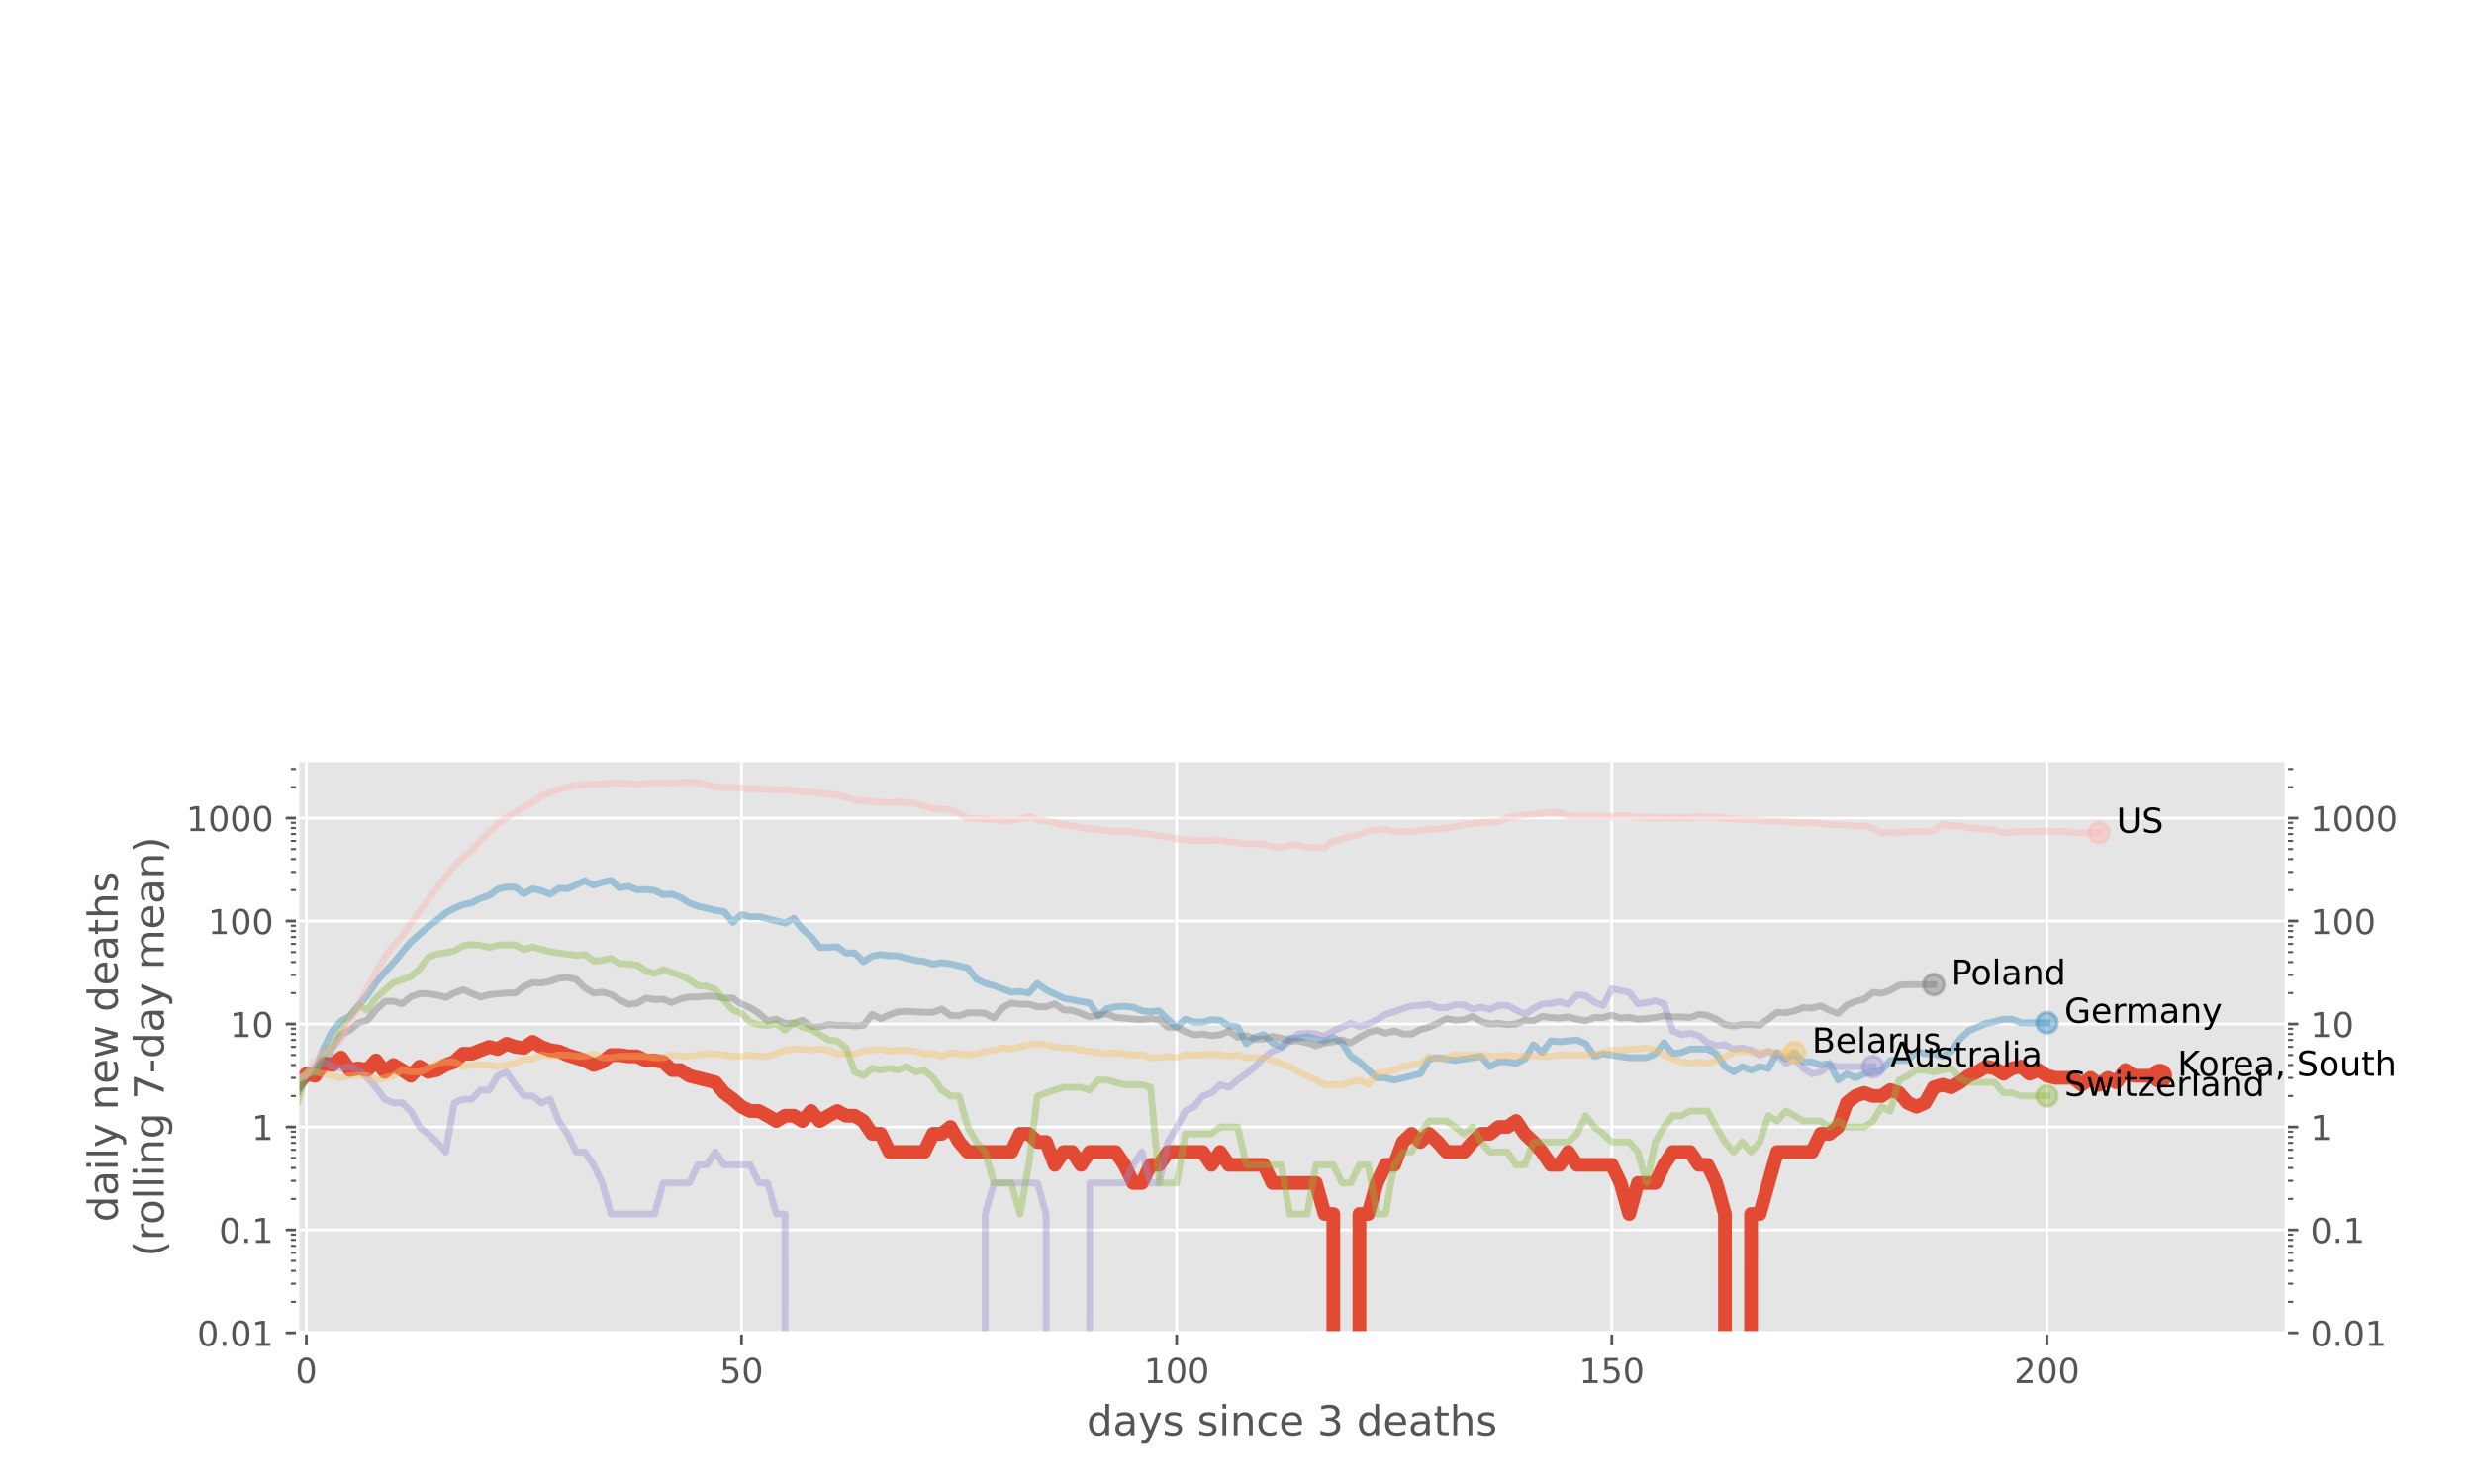 <?xml version="1.0" encoding="utf-8" standalone="no"?>
<!DOCTYPE svg PUBLIC "-//W3C//DTD SVG 1.1//EN"
  "http://www.w3.org/Graphics/SVG/1.1/DTD/svg11.dtd">
<!-- Created with matplotlib (https://matplotlib.org/) -->
<svg height="432pt" version="1.1" viewBox="0 0 720 432" width="720pt" xmlns="http://www.w3.org/2000/svg" xmlns:xlink="http://www.w3.org/1999/xlink">
 <defs>
  <style type="text/css">
*{stroke-linecap:butt;stroke-linejoin:round;}
  </style>
 </defs>
 <g id="figure_1">
  <g id="patch_1">
   <path d="M 0 432 
L 720 432 
L 720 0 
L 0 0 
z
" style="fill:#ffffff;"/>
  </g>
  <g id="axes_1">
   <g id="patch_2">
    <path d="M 86.625 388 
L 665.375 388 
L 665.375 221.384 
L 86.625 221.384 
z
" style="fill:#e5e5e5;"/>
   </g>
   <g id="matplotlib.axis_1">
    <g id="xtick_1">
     <g id="line2d_1">
      <path clip-path="url(#p8490510e2c)" d="M 89.158 388 
L 89.158 221.384 
" style="fill:none;stroke:#ffffff;stroke-linecap:square;stroke-width:0.8;"/>
     </g>
     <g id="line2d_2">
      <defs>
       <path d="M 0 0 
L 0 3.5 
" id="m0846d7d837" style="stroke:#555555;stroke-width:0.8;"/>
      </defs>
      <g>
       <use style="fill:#555555;stroke:#555555;stroke-width:0.8;" x="89.158" xlink:href="#m0846d7d837" y="388"/>
      </g>
     </g>
     <g id="text_1">
      <!-- 0 -->
      <defs>
       <path d="M 31.781 66.406 
Q 24.172 66.406 20.328 58.906 
Q 16.5 51.422 16.5 36.375 
Q 16.5 21.391 20.328 13.891 
Q 24.172 6.391 31.781 6.391 
Q 39.453 6.391 43.281 13.891 
Q 47.125 21.391 47.125 36.375 
Q 47.125 51.422 43.281 58.906 
Q 39.453 66.406 31.781 66.406 
z
M 31.781 74.219 
Q 44.047 74.219 50.516 64.516 
Q 56.984 54.828 56.984 36.375 
Q 56.984 17.969 50.516 8.266 
Q 44.047 -1.422 31.781 -1.422 
Q 19.531 -1.422 13.062 8.266 
Q 6.594 17.969 6.594 36.375 
Q 6.594 54.828 13.062 64.516 
Q 19.531 74.219 31.781 74.219 
z
" id="DejaVuSans-48"/>
      </defs>
      <g style="fill:#555555;" transform="translate(85.977 402.598)scale(0.1 -0.1)">
       <use xlink:href="#DejaVuSans-48"/>
      </g>
     </g>
    </g>
    <g id="xtick_2">
     <g id="line2d_3">
      <path clip-path="url(#p8490510e2c)" d="M 215.799 388 
L 215.799 221.384 
" style="fill:none;stroke:#ffffff;stroke-linecap:square;stroke-width:0.8;"/>
     </g>
     <g id="line2d_4">
      <g>
       <use style="fill:#555555;stroke:#555555;stroke-width:0.8;" x="215.799" xlink:href="#m0846d7d837" y="388"/>
      </g>
     </g>
     <g id="text_2">
      <!-- 50 -->
      <defs>
       <path d="M 10.797 72.906 
L 49.516 72.906 
L 49.516 64.594 
L 19.828 64.594 
L 19.828 46.734 
Q 21.969 47.469 24.109 47.828 
Q 26.266 48.188 28.422 48.188 
Q 40.625 48.188 47.75 41.5 
Q 54.891 34.812 54.891 23.391 
Q 54.891 11.625 47.562 5.094 
Q 40.234 -1.422 26.906 -1.422 
Q 22.312 -1.422 17.547 -0.641 
Q 12.797 0.141 7.719 1.703 
L 7.719 11.625 
Q 12.109 9.234 16.797 8.062 
Q 21.484 6.891 26.703 6.891 
Q 35.156 6.891 40.078 11.328 
Q 45.016 15.766 45.016 23.391 
Q 45.016 31 40.078 35.438 
Q 35.156 39.891 26.703 39.891 
Q 22.75 39.891 18.812 39.016 
Q 14.891 38.141 10.797 36.281 
z
" id="DejaVuSans-53"/>
      </defs>
      <g style="fill:#555555;" transform="translate(209.436 402.598)scale(0.1 -0.1)">
       <use xlink:href="#DejaVuSans-53"/>
       <use x="63.623" xlink:href="#DejaVuSans-48"/>
      </g>
     </g>
    </g>
    <g id="xtick_3">
     <g id="line2d_5">
      <path clip-path="url(#p8490510e2c)" d="M 342.44 388 
L 342.44 221.384 
" style="fill:none;stroke:#ffffff;stroke-linecap:square;stroke-width:0.8;"/>
     </g>
     <g id="line2d_6">
      <g>
       <use style="fill:#555555;stroke:#555555;stroke-width:0.8;" x="342.44" xlink:href="#m0846d7d837" y="388"/>
      </g>
     </g>
     <g id="text_3">
      <!-- 100 -->
      <defs>
       <path d="M 12.406 8.297 
L 28.516 8.297 
L 28.516 63.922 
L 10.984 60.406 
L 10.984 69.391 
L 28.422 72.906 
L 38.281 72.906 
L 38.281 8.297 
L 54.391 8.297 
L 54.391 0 
L 12.406 0 
z
" id="DejaVuSans-49"/>
      </defs>
      <g style="fill:#555555;" transform="translate(332.896 402.598)scale(0.1 -0.1)">
       <use xlink:href="#DejaVuSans-49"/>
       <use x="63.623" xlink:href="#DejaVuSans-48"/>
       <use x="127.246" xlink:href="#DejaVuSans-48"/>
      </g>
     </g>
    </g>
    <g id="xtick_4">
     <g id="line2d_7">
      <path clip-path="url(#p8490510e2c)" d="M 469.081 388 
L 469.081 221.384 
" style="fill:none;stroke:#ffffff;stroke-linecap:square;stroke-width:0.8;"/>
     </g>
     <g id="line2d_8">
      <g>
       <use style="fill:#555555;stroke:#555555;stroke-width:0.8;" x="469.081" xlink:href="#m0846d7d837" y="388"/>
      </g>
     </g>
     <g id="text_4">
      <!-- 150 -->
      <g style="fill:#555555;" transform="translate(459.537 402.598)scale(0.1 -0.1)">
       <use xlink:href="#DejaVuSans-49"/>
       <use x="63.623" xlink:href="#DejaVuSans-53"/>
       <use x="127.246" xlink:href="#DejaVuSans-48"/>
      </g>
     </g>
    </g>
    <g id="xtick_5">
     <g id="line2d_9">
      <path clip-path="url(#p8490510e2c)" d="M 595.722 388 
L 595.722 221.384 
" style="fill:none;stroke:#ffffff;stroke-linecap:square;stroke-width:0.8;"/>
     </g>
     <g id="line2d_10">
      <g>
       <use style="fill:#555555;stroke:#555555;stroke-width:0.8;" x="595.722" xlink:href="#m0846d7d837" y="388"/>
      </g>
     </g>
     <g id="text_5">
      <!-- 200 -->
      <defs>
       <path d="M 19.188 8.297 
L 53.609 8.297 
L 53.609 0 
L 7.328 0 
L 7.328 8.297 
Q 12.938 14.109 22.625 23.891 
Q 32.328 33.688 34.812 36.531 
Q 39.547 41.844 41.422 45.531 
Q 43.312 49.219 43.312 52.781 
Q 43.312 58.594 39.234 62.25 
Q 35.156 65.922 28.609 65.922 
Q 23.969 65.922 18.812 64.312 
Q 13.672 62.703 7.812 59.422 
L 7.812 69.391 
Q 13.766 71.781 18.938 73 
Q 24.125 74.219 28.422 74.219 
Q 39.75 74.219 46.484 68.547 
Q 53.219 62.891 53.219 53.422 
Q 53.219 48.922 51.531 44.891 
Q 49.859 40.875 45.406 35.406 
Q 44.188 33.984 37.641 27.219 
Q 31.109 20.453 19.188 8.297 
z
" id="DejaVuSans-50"/>
      </defs>
      <g style="fill:#555555;" transform="translate(586.179 402.598)scale(0.1 -0.1)">
       <use xlink:href="#DejaVuSans-50"/>
       <use x="63.623" xlink:href="#DejaVuSans-48"/>
       <use x="127.246" xlink:href="#DejaVuSans-48"/>
      </g>
     </g>
    </g>
    <g id="text_6">
     <!-- days since 3 deaths -->
     <defs>
      <path d="M 45.406 46.391 
L 45.406 75.984 
L 54.391 75.984 
L 54.391 0 
L 45.406 0 
L 45.406 8.203 
Q 42.578 3.328 38.25 0.953 
Q 33.938 -1.422 27.875 -1.422 
Q 17.969 -1.422 11.734 6.484 
Q 5.516 14.406 5.516 27.297 
Q 5.516 40.188 11.734 48.094 
Q 17.969 56 27.875 56 
Q 33.938 56 38.25 53.625 
Q 42.578 51.266 45.406 46.391 
z
M 14.797 27.297 
Q 14.797 17.391 18.875 11.75 
Q 22.953 6.109 30.078 6.109 
Q 37.203 6.109 41.297 11.75 
Q 45.406 17.391 45.406 27.297 
Q 45.406 37.203 41.297 42.844 
Q 37.203 48.484 30.078 48.484 
Q 22.953 48.484 18.875 42.844 
Q 14.797 37.203 14.797 27.297 
z
" id="DejaVuSans-100"/>
      <path d="M 34.281 27.484 
Q 23.391 27.484 19.188 25 
Q 14.984 22.516 14.984 16.5 
Q 14.984 11.719 18.141 8.906 
Q 21.297 6.109 26.703 6.109 
Q 34.188 6.109 38.703 11.406 
Q 43.219 16.703 43.219 25.484 
L 43.219 27.484 
z
M 52.203 31.203 
L 52.203 0 
L 43.219 0 
L 43.219 8.297 
Q 40.141 3.328 35.547 0.953 
Q 30.953 -1.422 24.312 -1.422 
Q 15.922 -1.422 10.953 3.297 
Q 6 8.016 6 15.922 
Q 6 25.141 12.172 29.828 
Q 18.359 34.516 30.609 34.516 
L 43.219 34.516 
L 43.219 35.406 
Q 43.219 41.609 39.141 45 
Q 35.062 48.391 27.688 48.391 
Q 23 48.391 18.547 47.266 
Q 14.109 46.141 10.016 43.891 
L 10.016 52.203 
Q 14.938 54.109 19.578 55.047 
Q 24.219 56 28.609 56 
Q 40.484 56 46.344 49.844 
Q 52.203 43.703 52.203 31.203 
z
" id="DejaVuSans-97"/>
      <path d="M 32.172 -5.078 
Q 28.375 -14.844 24.75 -17.812 
Q 21.141 -20.797 15.094 -20.797 
L 7.906 -20.797 
L 7.906 -13.281 
L 13.188 -13.281 
Q 16.891 -13.281 18.938 -11.516 
Q 21 -9.766 23.484 -3.219 
L 25.094 0.875 
L 2.984 54.688 
L 12.5 54.688 
L 29.594 11.922 
L 46.688 54.688 
L 56.203 54.688 
z
" id="DejaVuSans-121"/>
      <path d="M 44.281 53.078 
L 44.281 44.578 
Q 40.484 46.531 36.375 47.5 
Q 32.281 48.484 27.875 48.484 
Q 21.188 48.484 17.844 46.438 
Q 14.5 44.391 14.5 40.281 
Q 14.5 37.156 16.891 35.375 
Q 19.281 33.594 26.516 31.984 
L 29.594 31.297 
Q 39.156 29.25 43.188 25.516 
Q 47.219 21.781 47.219 15.094 
Q 47.219 7.469 41.188 3.016 
Q 35.156 -1.422 24.609 -1.422 
Q 20.219 -1.422 15.453 -0.562 
Q 10.688 0.297 5.422 2 
L 5.422 11.281 
Q 10.406 8.688 15.234 7.391 
Q 20.062 6.109 24.812 6.109 
Q 31.156 6.109 34.562 8.281 
Q 37.984 10.453 37.984 14.406 
Q 37.984 18.062 35.516 20.016 
Q 33.062 21.969 24.703 23.781 
L 21.578 24.516 
Q 13.234 26.266 9.516 29.906 
Q 5.812 33.547 5.812 39.891 
Q 5.812 47.609 11.281 51.797 
Q 16.75 56 26.812 56 
Q 31.781 56 36.172 55.266 
Q 40.578 54.547 44.281 53.078 
z
" id="DejaVuSans-115"/>
      <path id="DejaVuSans-32"/>
      <path d="M 9.422 54.688 
L 18.406 54.688 
L 18.406 0 
L 9.422 0 
z
M 9.422 75.984 
L 18.406 75.984 
L 18.406 64.594 
L 9.422 64.594 
z
" id="DejaVuSans-105"/>
      <path d="M 54.891 33.016 
L 54.891 0 
L 45.906 0 
L 45.906 32.719 
Q 45.906 40.484 42.875 44.328 
Q 39.844 48.188 33.797 48.188 
Q 26.516 48.188 22.312 43.547 
Q 18.109 38.922 18.109 30.906 
L 18.109 0 
L 9.078 0 
L 9.078 54.688 
L 18.109 54.688 
L 18.109 46.188 
Q 21.344 51.125 25.703 53.562 
Q 30.078 56 35.797 56 
Q 45.219 56 50.047 50.172 
Q 54.891 44.344 54.891 33.016 
z
" id="DejaVuSans-110"/>
      <path d="M 48.781 52.594 
L 48.781 44.188 
Q 44.969 46.297 41.141 47.344 
Q 37.312 48.391 33.406 48.391 
Q 24.656 48.391 19.812 42.844 
Q 14.984 37.312 14.984 27.297 
Q 14.984 17.281 19.812 11.734 
Q 24.656 6.203 33.406 6.203 
Q 37.312 6.203 41.141 7.25 
Q 44.969 8.297 48.781 10.406 
L 48.781 2.094 
Q 45.016 0.344 40.984 -0.531 
Q 36.969 -1.422 32.422 -1.422 
Q 20.062 -1.422 12.781 6.344 
Q 5.516 14.109 5.516 27.297 
Q 5.516 40.672 12.859 48.328 
Q 20.219 56 33.016 56 
Q 37.156 56 41.109 55.141 
Q 45.062 54.297 48.781 52.594 
z
" id="DejaVuSans-99"/>
      <path d="M 56.203 29.594 
L 56.203 25.203 
L 14.891 25.203 
Q 15.484 15.922 20.484 11.062 
Q 25.484 6.203 34.422 6.203 
Q 39.594 6.203 44.453 7.469 
Q 49.312 8.734 54.109 11.281 
L 54.109 2.781 
Q 49.266 0.734 44.188 -0.344 
Q 39.109 -1.422 33.891 -1.422 
Q 20.797 -1.422 13.156 6.188 
Q 5.516 13.812 5.516 26.812 
Q 5.516 40.234 12.766 48.109 
Q 20.016 56 32.328 56 
Q 43.359 56 49.781 48.891 
Q 56.203 41.797 56.203 29.594 
z
M 47.219 32.234 
Q 47.125 39.594 43.094 43.984 
Q 39.062 48.391 32.422 48.391 
Q 24.906 48.391 20.391 44.141 
Q 15.875 39.891 15.188 32.172 
z
" id="DejaVuSans-101"/>
      <path d="M 40.578 39.312 
Q 47.656 37.797 51.625 33 
Q 55.609 28.219 55.609 21.188 
Q 55.609 10.406 48.188 4.484 
Q 40.766 -1.422 27.094 -1.422 
Q 22.516 -1.422 17.656 -0.516 
Q 12.797 0.391 7.625 2.203 
L 7.625 11.719 
Q 11.719 9.328 16.594 8.109 
Q 21.484 6.891 26.812 6.891 
Q 36.078 6.891 40.938 10.547 
Q 45.797 14.203 45.797 21.188 
Q 45.797 27.641 41.281 31.266 
Q 36.766 34.906 28.719 34.906 
L 20.219 34.906 
L 20.219 43.016 
L 29.109 43.016 
Q 36.375 43.016 40.234 45.922 
Q 44.094 48.828 44.094 54.297 
Q 44.094 59.906 40.109 62.906 
Q 36.141 65.922 28.719 65.922 
Q 24.656 65.922 20.016 65.031 
Q 15.375 64.156 9.812 62.312 
L 9.812 71.094 
Q 15.438 72.656 20.344 73.438 
Q 25.25 74.219 29.594 74.219 
Q 40.828 74.219 47.359 69.109 
Q 53.906 64.016 53.906 55.328 
Q 53.906 49.266 50.438 45.094 
Q 46.969 40.922 40.578 39.312 
z
" id="DejaVuSans-51"/>
      <path d="M 18.312 70.219 
L 18.312 54.688 
L 36.812 54.688 
L 36.812 47.703 
L 18.312 47.703 
L 18.312 18.016 
Q 18.312 11.328 20.141 9.422 
Q 21.969 7.516 27.594 7.516 
L 36.812 7.516 
L 36.812 0 
L 27.594 0 
Q 17.188 0 13.234 3.875 
Q 9.281 7.766 9.281 18.016 
L 9.281 47.703 
L 2.688 47.703 
L 2.688 54.688 
L 9.281 54.688 
L 9.281 70.219 
z
" id="DejaVuSans-116"/>
      <path d="M 54.891 33.016 
L 54.891 0 
L 45.906 0 
L 45.906 32.719 
Q 45.906 40.484 42.875 44.328 
Q 39.844 48.188 33.797 48.188 
Q 26.516 48.188 22.312 43.547 
Q 18.109 38.922 18.109 30.906 
L 18.109 0 
L 9.078 0 
L 9.078 75.984 
L 18.109 75.984 
L 18.109 46.188 
Q 21.344 51.125 25.703 53.562 
Q 30.078 56 35.797 56 
Q 45.219 56 50.047 50.172 
Q 54.891 44.344 54.891 33.016 
z
" id="DejaVuSans-104"/>
     </defs>
     <g style="fill:#555555;" transform="translate(316.255 417.796)scale(0.12 -0.12)">
      <use xlink:href="#DejaVuSans-100"/>
      <use x="63.477" xlink:href="#DejaVuSans-97"/>
      <use x="124.756" xlink:href="#DejaVuSans-121"/>
      <use x="183.936" xlink:href="#DejaVuSans-115"/>
      <use x="236.035" xlink:href="#DejaVuSans-32"/>
      <use x="267.822" xlink:href="#DejaVuSans-115"/>
      <use x="319.922" xlink:href="#DejaVuSans-105"/>
      <use x="347.705" xlink:href="#DejaVuSans-110"/>
      <use x="411.084" xlink:href="#DejaVuSans-99"/>
      <use x="466.064" xlink:href="#DejaVuSans-101"/>
      <use x="527.588" xlink:href="#DejaVuSans-32"/>
      <use x="559.375" xlink:href="#DejaVuSans-51"/>
      <use x="622.998" xlink:href="#DejaVuSans-32"/>
      <use x="654.785" xlink:href="#DejaVuSans-100"/>
      <use x="718.262" xlink:href="#DejaVuSans-101"/>
      <use x="779.785" xlink:href="#DejaVuSans-97"/>
      <use x="841.064" xlink:href="#DejaVuSans-116"/>
      <use x="880.273" xlink:href="#DejaVuSans-104"/>
      <use x="943.652" xlink:href="#DejaVuSans-115"/>
     </g>
    </g>
   </g>
   <g id="matplotlib.axis_2">
    <g id="ytick_1">
     <g id="line2d_11">
      <path clip-path="url(#p8490510e2c)" d="M 86.625 388 
L 665.375 388 
" style="fill:none;stroke:#ffffff;stroke-linecap:square;stroke-width:0.8;"/>
     </g>
     <g id="line2d_12">
      <defs>
       <path d="M 0 0 
L -3.5 0 
" id="m75a6c395bd" style="stroke:#555555;stroke-width:0.8;"/>
      </defs>
      <g>
       <use style="fill:#555555;stroke:#555555;stroke-width:0.8;" x="86.625" xlink:href="#m75a6c395bd" y="388"/>
      </g>
     </g>
     <g id="line2d_13">
      <defs>
       <path d="M 0 0 
L 3.5 0 
" id="mda5706c849" style="stroke:#555555;stroke-width:0.8;"/>
      </defs>
      <g>
       <use style="fill:#555555;stroke:#555555;stroke-width:0.8;" x="665.375" xlink:href="#mda5706c849" y="388"/>
      </g>
     </g>
     <g id="text_7">
      <!-- 0.01 -->
      <defs>
       <path d="M 10.688 12.406 
L 21 12.406 
L 21 0 
L 10.688 0 
z
" id="DejaVuSans-46"/>
      </defs>
      <g style="fill:#555555;" transform="translate(57.359 391.799)scale(0.1 -0.1)">
       <use xlink:href="#DejaVuSans-48"/>
       <use x="63.623" xlink:href="#DejaVuSans-46"/>
       <use x="95.41" xlink:href="#DejaVuSans-48"/>
       <use x="159.033" xlink:href="#DejaVuSans-49"/>
      </g>
     </g>
     <g id="text_8">
      <!-- 0.01 -->
      <g style="fill:#555555;" transform="translate(672.375 391.799)scale(0.1 -0.1)">
       <use xlink:href="#DejaVuSans-48"/>
       <use x="63.623" xlink:href="#DejaVuSans-46"/>
       <use x="95.41" xlink:href="#DejaVuSans-48"/>
       <use x="159.033" xlink:href="#DejaVuSans-49"/>
      </g>
     </g>
    </g>
    <g id="ytick_2">
     <g id="line2d_14">
      <path clip-path="url(#p8490510e2c)" d="M 86.625 358.034 
L 665.375 358.034 
" style="fill:none;stroke:#ffffff;stroke-linecap:square;stroke-width:0.8;"/>
     </g>
     <g id="line2d_15">
      <g>
       <use style="fill:#555555;stroke:#555555;stroke-width:0.8;" x="86.625" xlink:href="#m75a6c395bd" y="358.034"/>
      </g>
     </g>
     <g id="line2d_16">
      <g>
       <use style="fill:#555555;stroke:#555555;stroke-width:0.8;" x="665.375" xlink:href="#mda5706c849" y="358.034"/>
      </g>
     </g>
     <g id="text_9">
      <!-- 0.1 -->
      <g style="fill:#555555;" transform="translate(63.722 361.833)scale(0.1 -0.1)">
       <use xlink:href="#DejaVuSans-48"/>
       <use x="63.623" xlink:href="#DejaVuSans-46"/>
       <use x="95.41" xlink:href="#DejaVuSans-49"/>
      </g>
     </g>
     <g id="text_10">
      <!-- 0.1 -->
      <g style="fill:#555555;" transform="translate(672.375 361.833)scale(0.1 -0.1)">
       <use xlink:href="#DejaVuSans-48"/>
       <use x="63.623" xlink:href="#DejaVuSans-46"/>
       <use x="95.41" xlink:href="#DejaVuSans-49"/>
      </g>
     </g>
    </g>
    <g id="ytick_3">
     <g id="line2d_17">
      <path clip-path="url(#p8490510e2c)" d="M 86.625 328.067 
L 665.375 328.067 
" style="fill:none;stroke:#ffffff;stroke-linecap:square;stroke-width:0.8;"/>
     </g>
     <g id="line2d_18">
      <g>
       <use style="fill:#555555;stroke:#555555;stroke-width:0.8;" x="86.625" xlink:href="#m75a6c395bd" y="328.067"/>
      </g>
     </g>
     <g id="line2d_19">
      <g>
       <use style="fill:#555555;stroke:#555555;stroke-width:0.8;" x="665.375" xlink:href="#mda5706c849" y="328.067"/>
      </g>
     </g>
     <g id="text_11">
      <!-- 1 -->
      <g style="fill:#555555;" transform="translate(73.263 331.866)scale(0.1 -0.1)">
       <use xlink:href="#DejaVuSans-49"/>
      </g>
     </g>
     <g id="text_12">
      <!-- 1 -->
      <g style="fill:#555555;" transform="translate(672.375 331.866)scale(0.1 -0.1)">
       <use xlink:href="#DejaVuSans-49"/>
      </g>
     </g>
    </g>
    <g id="ytick_4">
     <g id="line2d_20">
      <path clip-path="url(#p8490510e2c)" d="M 86.625 298.101 
L 665.375 298.101 
" style="fill:none;stroke:#ffffff;stroke-linecap:square;stroke-width:0.8;"/>
     </g>
     <g id="line2d_21">
      <g>
       <use style="fill:#555555;stroke:#555555;stroke-width:0.8;" x="86.625" xlink:href="#m75a6c395bd" y="298.101"/>
      </g>
     </g>
     <g id="line2d_22">
      <g>
       <use style="fill:#555555;stroke:#555555;stroke-width:0.8;" x="665.375" xlink:href="#mda5706c849" y="298.101"/>
      </g>
     </g>
     <g id="text_13">
      <!-- 10 -->
      <g style="fill:#555555;" transform="translate(66.9 301.9)scale(0.1 -0.1)">
       <use xlink:href="#DejaVuSans-49"/>
       <use x="63.623" xlink:href="#DejaVuSans-48"/>
      </g>
     </g>
     <g id="text_14">
      <!-- 10 -->
      <g style="fill:#555555;" transform="translate(672.375 301.9)scale(0.1 -0.1)">
       <use xlink:href="#DejaVuSans-49"/>
       <use x="63.623" xlink:href="#DejaVuSans-48"/>
      </g>
     </g>
    </g>
    <g id="ytick_5">
     <g id="line2d_23">
      <path clip-path="url(#p8490510e2c)" d="M 86.625 268.134 
L 665.375 268.134 
" style="fill:none;stroke:#ffffff;stroke-linecap:square;stroke-width:0.8;"/>
     </g>
     <g id="line2d_24">
      <g>
       <use style="fill:#555555;stroke:#555555;stroke-width:0.8;" x="86.625" xlink:href="#m75a6c395bd" y="268.134"/>
      </g>
     </g>
     <g id="line2d_25">
      <g>
       <use style="fill:#555555;stroke:#555555;stroke-width:0.8;" x="665.375" xlink:href="#mda5706c849" y="268.134"/>
      </g>
     </g>
     <g id="text_15">
      <!-- 100 -->
      <g style="fill:#555555;" transform="translate(60.538 271.933)scale(0.1 -0.1)">
       <use xlink:href="#DejaVuSans-49"/>
       <use x="63.623" xlink:href="#DejaVuSans-48"/>
       <use x="127.246" xlink:href="#DejaVuSans-48"/>
      </g>
     </g>
     <g id="text_16">
      <!-- 100 -->
      <g style="fill:#555555;" transform="translate(672.375 271.933)scale(0.1 -0.1)">
       <use xlink:href="#DejaVuSans-49"/>
       <use x="63.623" xlink:href="#DejaVuSans-48"/>
       <use x="127.246" xlink:href="#DejaVuSans-48"/>
      </g>
     </g>
    </g>
    <g id="ytick_6">
     <g id="line2d_26">
      <path clip-path="url(#p8490510e2c)" d="M 86.625 238.168 
L 665.375 238.168 
" style="fill:none;stroke:#ffffff;stroke-linecap:square;stroke-width:0.8;"/>
     </g>
     <g id="line2d_27">
      <g>
       <use style="fill:#555555;stroke:#555555;stroke-width:0.8;" x="86.625" xlink:href="#m75a6c395bd" y="238.168"/>
      </g>
     </g>
     <g id="line2d_28">
      <g>
       <use style="fill:#555555;stroke:#555555;stroke-width:0.8;" x="665.375" xlink:href="#mda5706c849" y="238.168"/>
      </g>
     </g>
     <g id="text_17">
      <!-- 1000 -->
      <g style="fill:#555555;" transform="translate(54.175 241.967)scale(0.1 -0.1)">
       <use xlink:href="#DejaVuSans-49"/>
       <use x="63.623" xlink:href="#DejaVuSans-48"/>
       <use x="127.246" xlink:href="#DejaVuSans-48"/>
       <use x="190.869" xlink:href="#DejaVuSans-48"/>
      </g>
     </g>
     <g id="text_18">
      <!-- 1000 -->
      <g style="fill:#555555;" transform="translate(672.375 241.967)scale(0.1 -0.1)">
       <use xlink:href="#DejaVuSans-49"/>
       <use x="63.623" xlink:href="#DejaVuSans-48"/>
       <use x="127.246" xlink:href="#DejaVuSans-48"/>
       <use x="190.869" xlink:href="#DejaVuSans-48"/>
      </g>
     </g>
    </g>
    <g id="ytick_7">
     <g id="line2d_29">
      <defs>
       <path d="M 0 0 
L -2 0 
" id="m8868948542" style="stroke:#555555;stroke-width:0.6;"/>
      </defs>
      <g>
       <use style="fill:#555555;stroke:#555555;stroke-width:0.6;" x="86.625" xlink:href="#m8868948542" y="378.979"/>
      </g>
     </g>
     <g id="line2d_30">
      <defs>
       <path d="M 0 0 
L 2 0 
" id="m66368b3b84" style="stroke:#555555;stroke-width:0.6;"/>
      </defs>
      <g>
       <use style="fill:#555555;stroke:#555555;stroke-width:0.6;" x="665.375" xlink:href="#m66368b3b84" y="378.979"/>
      </g>
     </g>
    </g>
    <g id="ytick_8">
     <g id="line2d_31">
      <g>
       <use style="fill:#555555;stroke:#555555;stroke-width:0.6;" x="86.625" xlink:href="#m8868948542" y="373.702"/>
      </g>
     </g>
     <g id="line2d_32">
      <g>
       <use style="fill:#555555;stroke:#555555;stroke-width:0.6;" x="665.375" xlink:href="#m66368b3b84" y="373.702"/>
      </g>
     </g>
    </g>
    <g id="ytick_9">
     <g id="line2d_33">
      <g>
       <use style="fill:#555555;stroke:#555555;stroke-width:0.6;" x="86.625" xlink:href="#m8868948542" y="369.958"/>
      </g>
     </g>
     <g id="line2d_34">
      <g>
       <use style="fill:#555555;stroke:#555555;stroke-width:0.6;" x="665.375" xlink:href="#m66368b3b84" y="369.958"/>
      </g>
     </g>
    </g>
    <g id="ytick_10">
     <g id="line2d_35">
      <g>
       <use style="fill:#555555;stroke:#555555;stroke-width:0.6;" x="86.625" xlink:href="#m8868948542" y="367.054"/>
      </g>
     </g>
     <g id="line2d_36">
      <g>
       <use style="fill:#555555;stroke:#555555;stroke-width:0.6;" x="665.375" xlink:href="#m66368b3b84" y="367.054"/>
      </g>
     </g>
    </g>
    <g id="ytick_11">
     <g id="line2d_37">
      <g>
       <use style="fill:#555555;stroke:#555555;stroke-width:0.6;" x="86.625" xlink:href="#m8868948542" y="364.682"/>
      </g>
     </g>
     <g id="line2d_38">
      <g>
       <use style="fill:#555555;stroke:#555555;stroke-width:0.6;" x="665.375" xlink:href="#m66368b3b84" y="364.682"/>
      </g>
     </g>
    </g>
    <g id="ytick_12">
     <g id="line2d_39">
      <g>
       <use style="fill:#555555;stroke:#555555;stroke-width:0.6;" x="86.625" xlink:href="#m8868948542" y="362.675"/>
      </g>
     </g>
     <g id="line2d_40">
      <g>
       <use style="fill:#555555;stroke:#555555;stroke-width:0.6;" x="665.375" xlink:href="#m66368b3b84" y="362.675"/>
      </g>
     </g>
    </g>
    <g id="ytick_13">
     <g id="line2d_41">
      <g>
       <use style="fill:#555555;stroke:#555555;stroke-width:0.6;" x="86.625" xlink:href="#m8868948542" y="360.938"/>
      </g>
     </g>
     <g id="line2d_42">
      <g>
       <use style="fill:#555555;stroke:#555555;stroke-width:0.6;" x="665.375" xlink:href="#m66368b3b84" y="360.938"/>
      </g>
     </g>
    </g>
    <g id="ytick_14">
     <g id="line2d_43">
      <g>
       <use style="fill:#555555;stroke:#555555;stroke-width:0.6;" x="86.625" xlink:href="#m8868948542" y="359.405"/>
      </g>
     </g>
     <g id="line2d_44">
      <g>
       <use style="fill:#555555;stroke:#555555;stroke-width:0.6;" x="665.375" xlink:href="#m66368b3b84" y="359.405"/>
      </g>
     </g>
    </g>
    <g id="ytick_15">
     <g id="line2d_45">
      <g>
       <use style="fill:#555555;stroke:#555555;stroke-width:0.6;" x="86.625" xlink:href="#m8868948542" y="349.013"/>
      </g>
     </g>
     <g id="line2d_46">
      <g>
       <use style="fill:#555555;stroke:#555555;stroke-width:0.6;" x="665.375" xlink:href="#m66368b3b84" y="349.013"/>
      </g>
     </g>
    </g>
    <g id="ytick_16">
     <g id="line2d_47">
      <g>
       <use style="fill:#555555;stroke:#555555;stroke-width:0.6;" x="86.625" xlink:href="#m8868948542" y="343.736"/>
      </g>
     </g>
     <g id="line2d_48">
      <g>
       <use style="fill:#555555;stroke:#555555;stroke-width:0.6;" x="665.375" xlink:href="#m66368b3b84" y="343.736"/>
      </g>
     </g>
    </g>
    <g id="ytick_17">
     <g id="line2d_49">
      <g>
       <use style="fill:#555555;stroke:#555555;stroke-width:0.6;" x="86.625" xlink:href="#m8868948542" y="339.992"/>
      </g>
     </g>
     <g id="line2d_50">
      <g>
       <use style="fill:#555555;stroke:#555555;stroke-width:0.6;" x="665.375" xlink:href="#m66368b3b84" y="339.992"/>
      </g>
     </g>
    </g>
    <g id="ytick_18">
     <g id="line2d_51">
      <g>
       <use style="fill:#555555;stroke:#555555;stroke-width:0.6;" x="86.625" xlink:href="#m8868948542" y="337.088"/>
      </g>
     </g>
     <g id="line2d_52">
      <g>
       <use style="fill:#555555;stroke:#555555;stroke-width:0.6;" x="665.375" xlink:href="#m66368b3b84" y="337.088"/>
      </g>
     </g>
    </g>
    <g id="ytick_19">
     <g id="line2d_53">
      <g>
       <use style="fill:#555555;stroke:#555555;stroke-width:0.6;" x="86.625" xlink:href="#m8868948542" y="334.715"/>
      </g>
     </g>
     <g id="line2d_54">
      <g>
       <use style="fill:#555555;stroke:#555555;stroke-width:0.6;" x="665.375" xlink:href="#m66368b3b84" y="334.715"/>
      </g>
     </g>
    </g>
    <g id="ytick_20">
     <g id="line2d_55">
      <g>
       <use style="fill:#555555;stroke:#555555;stroke-width:0.6;" x="86.625" xlink:href="#m8868948542" y="332.709"/>
      </g>
     </g>
     <g id="line2d_56">
      <g>
       <use style="fill:#555555;stroke:#555555;stroke-width:0.6;" x="665.375" xlink:href="#m66368b3b84" y="332.709"/>
      </g>
     </g>
    </g>
    <g id="ytick_21">
     <g id="line2d_57">
      <g>
       <use style="fill:#555555;stroke:#555555;stroke-width:0.6;" x="86.625" xlink:href="#m8868948542" y="330.971"/>
      </g>
     </g>
     <g id="line2d_58">
      <g>
       <use style="fill:#555555;stroke:#555555;stroke-width:0.6;" x="665.375" xlink:href="#m66368b3b84" y="330.971"/>
      </g>
     </g>
    </g>
    <g id="ytick_22">
     <g id="line2d_59">
      <g>
       <use style="fill:#555555;stroke:#555555;stroke-width:0.6;" x="86.625" xlink:href="#m8868948542" y="329.438"/>
      </g>
     </g>
     <g id="line2d_60">
      <g>
       <use style="fill:#555555;stroke:#555555;stroke-width:0.6;" x="665.375" xlink:href="#m66368b3b84" y="329.438"/>
      </g>
     </g>
    </g>
    <g id="ytick_23">
     <g id="line2d_61">
      <g>
       <use style="fill:#555555;stroke:#555555;stroke-width:0.6;" x="86.625" xlink:href="#m8868948542" y="319.046"/>
      </g>
     </g>
     <g id="line2d_62">
      <g>
       <use style="fill:#555555;stroke:#555555;stroke-width:0.6;" x="665.375" xlink:href="#m66368b3b84" y="319.046"/>
      </g>
     </g>
    </g>
    <g id="ytick_24">
     <g id="line2d_63">
      <g>
       <use style="fill:#555555;stroke:#555555;stroke-width:0.6;" x="86.625" xlink:href="#m8868948542" y="313.769"/>
      </g>
     </g>
     <g id="line2d_64">
      <g>
       <use style="fill:#555555;stroke:#555555;stroke-width:0.6;" x="665.375" xlink:href="#m66368b3b84" y="313.769"/>
      </g>
     </g>
    </g>
    <g id="ytick_25">
     <g id="line2d_65">
      <g>
       <use style="fill:#555555;stroke:#555555;stroke-width:0.6;" x="86.625" xlink:href="#m8868948542" y="310.025"/>
      </g>
     </g>
     <g id="line2d_66">
      <g>
       <use style="fill:#555555;stroke:#555555;stroke-width:0.6;" x="665.375" xlink:href="#m66368b3b84" y="310.025"/>
      </g>
     </g>
    </g>
    <g id="ytick_26">
     <g id="line2d_67">
      <g>
       <use style="fill:#555555;stroke:#555555;stroke-width:0.6;" x="86.625" xlink:href="#m8868948542" y="307.121"/>
      </g>
     </g>
     <g id="line2d_68">
      <g>
       <use style="fill:#555555;stroke:#555555;stroke-width:0.6;" x="665.375" xlink:href="#m66368b3b84" y="307.121"/>
      </g>
     </g>
    </g>
    <g id="ytick_27">
     <g id="line2d_69">
      <g>
       <use style="fill:#555555;stroke:#555555;stroke-width:0.6;" x="86.625" xlink:href="#m8868948542" y="304.749"/>
      </g>
     </g>
     <g id="line2d_70">
      <g>
       <use style="fill:#555555;stroke:#555555;stroke-width:0.6;" x="665.375" xlink:href="#m66368b3b84" y="304.749"/>
      </g>
     </g>
    </g>
    <g id="ytick_28">
     <g id="line2d_71">
      <g>
       <use style="fill:#555555;stroke:#555555;stroke-width:0.6;" x="86.625" xlink:href="#m8868948542" y="302.742"/>
      </g>
     </g>
     <g id="line2d_72">
      <g>
       <use style="fill:#555555;stroke:#555555;stroke-width:0.6;" x="665.375" xlink:href="#m66368b3b84" y="302.742"/>
      </g>
     </g>
    </g>
    <g id="ytick_29">
     <g id="line2d_73">
      <g>
       <use style="fill:#555555;stroke:#555555;stroke-width:0.6;" x="86.625" xlink:href="#m8868948542" y="301.005"/>
      </g>
     </g>
     <g id="line2d_74">
      <g>
       <use style="fill:#555555;stroke:#555555;stroke-width:0.6;" x="665.375" xlink:href="#m66368b3b84" y="301.005"/>
      </g>
     </g>
    </g>
    <g id="ytick_30">
     <g id="line2d_75">
      <g>
       <use style="fill:#555555;stroke:#555555;stroke-width:0.6;" x="86.625" xlink:href="#m8868948542" y="299.472"/>
      </g>
     </g>
     <g id="line2d_76">
      <g>
       <use style="fill:#555555;stroke:#555555;stroke-width:0.6;" x="665.375" xlink:href="#m66368b3b84" y="299.472"/>
      </g>
     </g>
    </g>
    <g id="ytick_31">
     <g id="line2d_77">
      <g>
       <use style="fill:#555555;stroke:#555555;stroke-width:0.6;" x="86.625" xlink:href="#m8868948542" y="289.08"/>
      </g>
     </g>
     <g id="line2d_78">
      <g>
       <use style="fill:#555555;stroke:#555555;stroke-width:0.6;" x="665.375" xlink:href="#m66368b3b84" y="289.08"/>
      </g>
     </g>
    </g>
    <g id="ytick_32">
     <g id="line2d_79">
      <g>
       <use style="fill:#555555;stroke:#555555;stroke-width:0.6;" x="86.625" xlink:href="#m8868948542" y="283.803"/>
      </g>
     </g>
     <g id="line2d_80">
      <g>
       <use style="fill:#555555;stroke:#555555;stroke-width:0.6;" x="665.375" xlink:href="#m66368b3b84" y="283.803"/>
      </g>
     </g>
    </g>
    <g id="ytick_33">
     <g id="line2d_81">
      <g>
       <use style="fill:#555555;stroke:#555555;stroke-width:0.6;" x="86.625" xlink:href="#m8868948542" y="280.059"/>
      </g>
     </g>
     <g id="line2d_82">
      <g>
       <use style="fill:#555555;stroke:#555555;stroke-width:0.6;" x="665.375" xlink:href="#m66368b3b84" y="280.059"/>
      </g>
     </g>
    </g>
    <g id="ytick_34">
     <g id="line2d_83">
      <g>
       <use style="fill:#555555;stroke:#555555;stroke-width:0.6;" x="86.625" xlink:href="#m8868948542" y="277.155"/>
      </g>
     </g>
     <g id="line2d_84">
      <g>
       <use style="fill:#555555;stroke:#555555;stroke-width:0.6;" x="665.375" xlink:href="#m66368b3b84" y="277.155"/>
      </g>
     </g>
    </g>
    <g id="ytick_35">
     <g id="line2d_85">
      <g>
       <use style="fill:#555555;stroke:#555555;stroke-width:0.6;" x="86.625" xlink:href="#m8868948542" y="274.782"/>
      </g>
     </g>
     <g id="line2d_86">
      <g>
       <use style="fill:#555555;stroke:#555555;stroke-width:0.6;" x="665.375" xlink:href="#m66368b3b84" y="274.782"/>
      </g>
     </g>
    </g>
    <g id="ytick_36">
     <g id="line2d_87">
      <g>
       <use style="fill:#555555;stroke:#555555;stroke-width:0.6;" x="86.625" xlink:href="#m8868948542" y="272.776"/>
      </g>
     </g>
     <g id="line2d_88">
      <g>
       <use style="fill:#555555;stroke:#555555;stroke-width:0.6;" x="665.375" xlink:href="#m66368b3b84" y="272.776"/>
      </g>
     </g>
    </g>
    <g id="ytick_37">
     <g id="line2d_89">
      <g>
       <use style="fill:#555555;stroke:#555555;stroke-width:0.6;" x="86.625" xlink:href="#m8868948542" y="271.038"/>
      </g>
     </g>
     <g id="line2d_90">
      <g>
       <use style="fill:#555555;stroke:#555555;stroke-width:0.6;" x="665.375" xlink:href="#m66368b3b84" y="271.038"/>
      </g>
     </g>
    </g>
    <g id="ytick_38">
     <g id="line2d_91">
      <g>
       <use style="fill:#555555;stroke:#555555;stroke-width:0.6;" x="86.625" xlink:href="#m8868948542" y="269.505"/>
      </g>
     </g>
     <g id="line2d_92">
      <g>
       <use style="fill:#555555;stroke:#555555;stroke-width:0.6;" x="665.375" xlink:href="#m66368b3b84" y="269.505"/>
      </g>
     </g>
    </g>
    <g id="ytick_39">
     <g id="line2d_93">
      <g>
       <use style="fill:#555555;stroke:#555555;stroke-width:0.6;" x="86.625" xlink:href="#m8868948542" y="259.113"/>
      </g>
     </g>
     <g id="line2d_94">
      <g>
       <use style="fill:#555555;stroke:#555555;stroke-width:0.6;" x="665.375" xlink:href="#m66368b3b84" y="259.113"/>
      </g>
     </g>
    </g>
    <g id="ytick_40">
     <g id="line2d_95">
      <g>
       <use style="fill:#555555;stroke:#555555;stroke-width:0.6;" x="86.625" xlink:href="#m8868948542" y="253.836"/>
      </g>
     </g>
     <g id="line2d_96">
      <g>
       <use style="fill:#555555;stroke:#555555;stroke-width:0.6;" x="665.375" xlink:href="#m66368b3b84" y="253.836"/>
      </g>
     </g>
    </g>
    <g id="ytick_41">
     <g id="line2d_97">
      <g>
       <use style="fill:#555555;stroke:#555555;stroke-width:0.6;" x="86.625" xlink:href="#m8868948542" y="250.092"/>
      </g>
     </g>
     <g id="line2d_98">
      <g>
       <use style="fill:#555555;stroke:#555555;stroke-width:0.6;" x="665.375" xlink:href="#m66368b3b84" y="250.092"/>
      </g>
     </g>
    </g>
    <g id="ytick_42">
     <g id="line2d_99">
      <g>
       <use style="fill:#555555;stroke:#555555;stroke-width:0.6;" x="86.625" xlink:href="#m8868948542" y="247.188"/>
      </g>
     </g>
     <g id="line2d_100">
      <g>
       <use style="fill:#555555;stroke:#555555;stroke-width:0.6;" x="665.375" xlink:href="#m66368b3b84" y="247.188"/>
      </g>
     </g>
    </g>
    <g id="ytick_43">
     <g id="line2d_101">
      <g>
       <use style="fill:#555555;stroke:#555555;stroke-width:0.6;" x="86.625" xlink:href="#m8868948542" y="244.816"/>
      </g>
     </g>
     <g id="line2d_102">
      <g>
       <use style="fill:#555555;stroke:#555555;stroke-width:0.6;" x="665.375" xlink:href="#m66368b3b84" y="244.816"/>
      </g>
     </g>
    </g>
    <g id="ytick_44">
     <g id="line2d_103">
      <g>
       <use style="fill:#555555;stroke:#555555;stroke-width:0.6;" x="86.625" xlink:href="#m8868948542" y="242.809"/>
      </g>
     </g>
     <g id="line2d_104">
      <g>
       <use style="fill:#555555;stroke:#555555;stroke-width:0.6;" x="665.375" xlink:href="#m66368b3b84" y="242.809"/>
      </g>
     </g>
    </g>
    <g id="ytick_45">
     <g id="line2d_105">
      <g>
       <use style="fill:#555555;stroke:#555555;stroke-width:0.6;" x="86.625" xlink:href="#m8868948542" y="241.072"/>
      </g>
     </g>
     <g id="line2d_106">
      <g>
       <use style="fill:#555555;stroke:#555555;stroke-width:0.6;" x="665.375" xlink:href="#m66368b3b84" y="241.072"/>
      </g>
     </g>
    </g>
    <g id="ytick_46">
     <g id="line2d_107">
      <g>
       <use style="fill:#555555;stroke:#555555;stroke-width:0.6;" x="86.625" xlink:href="#m8868948542" y="239.539"/>
      </g>
     </g>
     <g id="line2d_108">
      <g>
       <use style="fill:#555555;stroke:#555555;stroke-width:0.6;" x="665.375" xlink:href="#m66368b3b84" y="239.539"/>
      </g>
     </g>
    </g>
    <g id="ytick_47">
     <g id="line2d_109">
      <g>
       <use style="fill:#555555;stroke:#555555;stroke-width:0.6;" x="86.625" xlink:href="#m8868948542" y="229.147"/>
      </g>
     </g>
     <g id="line2d_110">
      <g>
       <use style="fill:#555555;stroke:#555555;stroke-width:0.6;" x="665.375" xlink:href="#m66368b3b84" y="229.147"/>
      </g>
     </g>
    </g>
    <g id="ytick_48">
     <g id="line2d_111">
      <g>
       <use style="fill:#555555;stroke:#555555;stroke-width:0.6;" x="86.625" xlink:href="#m8868948542" y="223.87"/>
      </g>
     </g>
     <g id="line2d_112">
      <g>
       <use style="fill:#555555;stroke:#555555;stroke-width:0.6;" x="665.375" xlink:href="#m66368b3b84" y="223.87"/>
      </g>
     </g>
    </g>
    <g id="text_19">
     <!-- daily new deaths -->
     <defs>
      <path d="M 9.422 75.984 
L 18.406 75.984 
L 18.406 0 
L 9.422 0 
z
" id="DejaVuSans-108"/>
      <path d="M 4.203 54.688 
L 13.188 54.688 
L 24.422 12.016 
L 35.594 54.688 
L 46.188 54.688 
L 57.422 12.016 
L 68.609 54.688 
L 77.594 54.688 
L 63.281 0 
L 52.688 0 
L 40.922 44.828 
L 29.109 0 
L 18.5 0 
z
" id="DejaVuSans-119"/>
     </defs>
     <g style="fill:#555555;" transform="translate(34.242 355.736)rotate(-90)scale(0.12 -0.12)">
      <use xlink:href="#DejaVuSans-100"/>
      <use x="63.477" xlink:href="#DejaVuSans-97"/>
      <use x="124.756" xlink:href="#DejaVuSans-105"/>
      <use x="152.539" xlink:href="#DejaVuSans-108"/>
      <use x="180.322" xlink:href="#DejaVuSans-121"/>
      <use x="239.502" xlink:href="#DejaVuSans-32"/>
      <use x="271.289" xlink:href="#DejaVuSans-110"/>
      <use x="334.668" xlink:href="#DejaVuSans-101"/>
      <use x="396.191" xlink:href="#DejaVuSans-119"/>
      <use x="477.979" xlink:href="#DejaVuSans-32"/>
      <use x="509.766" xlink:href="#DejaVuSans-100"/>
      <use x="573.242" xlink:href="#DejaVuSans-101"/>
      <use x="634.766" xlink:href="#DejaVuSans-97"/>
      <use x="696.045" xlink:href="#DejaVuSans-116"/>
      <use x="735.254" xlink:href="#DejaVuSans-104"/>
      <use x="798.633" xlink:href="#DejaVuSans-115"/>
     </g>
     <!-- (rolling 7-day mean) -->
     <defs>
      <path d="M 31 75.875 
Q 24.469 64.656 21.281 53.656 
Q 18.109 42.672 18.109 31.391 
Q 18.109 20.125 21.312 9.062 
Q 24.516 -2 31 -13.188 
L 23.188 -13.188 
Q 15.875 -1.703 12.234 9.375 
Q 8.594 20.453 8.594 31.391 
Q 8.594 42.281 12.203 53.312 
Q 15.828 64.359 23.188 75.875 
z
" id="DejaVuSans-40"/>
      <path d="M 41.109 46.297 
Q 39.594 47.172 37.812 47.578 
Q 36.031 48 33.891 48 
Q 26.266 48 22.188 43.047 
Q 18.109 38.094 18.109 28.812 
L 18.109 0 
L 9.078 0 
L 9.078 54.688 
L 18.109 54.688 
L 18.109 46.188 
Q 20.953 51.172 25.484 53.578 
Q 30.031 56 36.531 56 
Q 37.453 56 38.578 55.875 
Q 39.703 55.766 41.062 55.516 
z
" id="DejaVuSans-114"/>
      <path d="M 30.609 48.391 
Q 23.391 48.391 19.188 42.75 
Q 14.984 37.109 14.984 27.297 
Q 14.984 17.484 19.156 11.844 
Q 23.344 6.203 30.609 6.203 
Q 37.797 6.203 41.984 11.859 
Q 46.188 17.531 46.188 27.297 
Q 46.188 37.016 41.984 42.703 
Q 37.797 48.391 30.609 48.391 
z
M 30.609 56 
Q 42.328 56 49.016 48.375 
Q 55.719 40.766 55.719 27.297 
Q 55.719 13.875 49.016 6.219 
Q 42.328 -1.422 30.609 -1.422 
Q 18.844 -1.422 12.172 6.219 
Q 5.516 13.875 5.516 27.297 
Q 5.516 40.766 12.172 48.375 
Q 18.844 56 30.609 56 
z
" id="DejaVuSans-111"/>
      <path d="M 45.406 27.984 
Q 45.406 37.75 41.375 43.109 
Q 37.359 48.484 30.078 48.484 
Q 22.859 48.484 18.828 43.109 
Q 14.797 37.75 14.797 27.984 
Q 14.797 18.266 18.828 12.891 
Q 22.859 7.516 30.078 7.516 
Q 37.359 7.516 41.375 12.891 
Q 45.406 18.266 45.406 27.984 
z
M 54.391 6.781 
Q 54.391 -7.172 48.188 -13.984 
Q 42 -20.797 29.203 -20.797 
Q 24.469 -20.797 20.266 -20.094 
Q 16.062 -19.391 12.109 -17.922 
L 12.109 -9.188 
Q 16.062 -11.328 19.922 -12.344 
Q 23.781 -13.375 27.781 -13.375 
Q 36.625 -13.375 41.016 -8.766 
Q 45.406 -4.156 45.406 5.172 
L 45.406 9.625 
Q 42.625 4.781 38.281 2.391 
Q 33.938 0 27.875 0 
Q 17.828 0 11.672 7.656 
Q 5.516 15.328 5.516 27.984 
Q 5.516 40.672 11.672 48.328 
Q 17.828 56 27.875 56 
Q 33.938 56 38.281 53.609 
Q 42.625 51.219 45.406 46.391 
L 45.406 54.688 
L 54.391 54.688 
z
" id="DejaVuSans-103"/>
      <path d="M 8.203 72.906 
L 55.078 72.906 
L 55.078 68.703 
L 28.609 0 
L 18.312 0 
L 43.219 64.594 
L 8.203 64.594 
z
" id="DejaVuSans-55"/>
      <path d="M 4.891 31.391 
L 31.203 31.391 
L 31.203 23.391 
L 4.891 23.391 
z
" id="DejaVuSans-45"/>
      <path d="M 52 44.188 
Q 55.375 50.25 60.062 53.125 
Q 64.75 56 71.094 56 
Q 79.641 56 84.281 50.016 
Q 88.922 44.047 88.922 33.016 
L 88.922 0 
L 79.891 0 
L 79.891 32.719 
Q 79.891 40.578 77.094 44.375 
Q 74.312 48.188 68.609 48.188 
Q 61.625 48.188 57.562 43.547 
Q 53.516 38.922 53.516 30.906 
L 53.516 0 
L 44.484 0 
L 44.484 32.719 
Q 44.484 40.625 41.703 44.406 
Q 38.922 48.188 33.109 48.188 
Q 26.219 48.188 22.156 43.531 
Q 18.109 38.875 18.109 30.906 
L 18.109 0 
L 9.078 0 
L 9.078 54.688 
L 18.109 54.688 
L 18.109 46.188 
Q 21.188 51.219 25.484 53.609 
Q 29.781 56 35.688 56 
Q 41.656 56 45.828 52.969 
Q 50 49.953 52 44.188 
z
" id="DejaVuSans-109"/>
      <path d="M 8.016 75.875 
L 15.828 75.875 
Q 23.141 64.359 26.781 53.312 
Q 30.422 42.281 30.422 31.391 
Q 30.422 20.453 26.781 9.375 
Q 23.141 -1.703 15.828 -13.188 
L 8.016 -13.188 
Q 14.5 -2 17.703 9.062 
Q 20.906 20.125 20.906 31.391 
Q 20.906 42.672 17.703 53.656 
Q 14.5 64.656 8.016 75.875 
z
" id="DejaVuSans-41"/>
     </defs>
     <g style="fill:#555555;" transform="translate(47.679 365.838)rotate(-90)scale(0.12 -0.12)">
      <use xlink:href="#DejaVuSans-40"/>
      <use x="39.014" xlink:href="#DejaVuSans-114"/>
      <use x="77.877" xlink:href="#DejaVuSans-111"/>
      <use x="139.059" xlink:href="#DejaVuSans-108"/>
      <use x="166.842" xlink:href="#DejaVuSans-108"/>
      <use x="194.625" xlink:href="#DejaVuSans-105"/>
      <use x="222.408" xlink:href="#DejaVuSans-110"/>
      <use x="285.787" xlink:href="#DejaVuSans-103"/>
      <use x="349.264" xlink:href="#DejaVuSans-32"/>
      <use x="381.051" xlink:href="#DejaVuSans-55"/>
      <use x="444.674" xlink:href="#DejaVuSans-45"/>
      <use x="480.758" xlink:href="#DejaVuSans-100"/>
      <use x="544.234" xlink:href="#DejaVuSans-97"/>
      <use x="605.514" xlink:href="#DejaVuSans-121"/>
      <use x="664.693" xlink:href="#DejaVuSans-32"/>
      <use x="696.48" xlink:href="#DejaVuSans-109"/>
      <use x="793.893" xlink:href="#DejaVuSans-101"/>
      <use x="855.416" xlink:href="#DejaVuSans-97"/>
      <use x="916.695" xlink:href="#DejaVuSans-110"/>
      <use x="980.074" xlink:href="#DejaVuSans-41"/>
     </g>
    </g>
   </g>
   <g id="line2d_113">
    <path clip-path="url(#p8490510e2c)" d="M 56.224 433 
L 56.231 353.392 
L 58.764 344.371 
L 61.297 344.371 
L 63.83 330.073 
L 66.362 326.329 
L 68.895 323.425 
L 71.428 321.052 
L 73.961 321.052 
L 76.494 322.185 
L 79.027 319.046 
L 81.559 322.185 
L 84.092 314.404 
L 86.625 315.776 
L 89.158 312.585 
L 91.691 313.164 
L 94.223 309.569 
L 96.756 310.025 
L 99.289 307.887 
L 101.822 311.5 
L 104.355 310.99 
L 106.888 311.5 
L 109.42 308.701 
L 111.953 312.032 
L 114.486 310.025 
L 117.019 311.5 
L 119.552 313.164 
L 122.085 310.499 
L 124.617 312.032 
L 127.15 311.5 
L 129.683 310.025 
L 132.216 309.128 
L 134.749 306.755 
L 137.281 306.755 
L 142.347 304.749 
L 144.88 305.384 
L 147.413 303.851 
L 149.946 304.749 
L 152.478 305.062 
L 155.011 303.285 
L 157.544 304.749 
L 160.077 305.713 
L 162.61 306.051 
L 165.143 307.121 
L 170.208 308.701 
L 172.741 310.025 
L 175.274 309.128 
L 177.807 307.121 
L 180.339 307.121 
L 182.872 307.499 
L 185.405 307.499 
L 187.938 308.701 
L 190.471 308.701 
L 193.004 309.128 
L 195.536 311.5 
L 198.069 311.5 
L 200.602 313.164 
L 208.2 315.072 
L 210.733 318.148 
L 213.266 320.011 
L 215.799 322.185 
L 218.332 323.425 
L 220.865 323.425 
L 223.397 324.796 
L 225.93 326.329 
L 228.463 324.796 
L 230.996 324.796 
L 233.529 326.329 
L 236.062 323.425 
L 238.594 326.329 
L 241.127 324.796 
L 243.66 323.425 
L 246.193 324.796 
L 248.726 324.796 
L 251.258 326.329 
L 253.791 330.073 
L 256.324 330.073 
L 258.857 335.35 
L 268.988 335.35 
L 271.521 330.073 
L 274.054 330.073 
L 276.587 328.067 
L 279.12 332.446 
L 281.652 335.35 
L 294.316 335.35 
L 296.849 330.073 
L 299.382 330.073 
L 301.915 332.446 
L 304.448 332.446 
L 306.981 339.094 
L 309.513 335.35 
L 312.046 335.35 
L 314.579 339.094 
L 317.112 335.35 
L 324.71 335.35 
L 327.243 339.094 
L 329.776 344.371 
L 332.309 344.371 
L 334.842 339.094 
L 337.374 339.094 
L 339.907 335.35 
L 350.039 335.35 
L 352.571 339.094 
L 355.104 335.35 
L 357.637 339.094 
L 367.768 339.094 
L 370.301 344.371 
L 382.965 344.371 
L 385.498 353.392 
L 388.031 353.392 
L 388.038 433 
M 395.623 433 
L 395.629 353.392 
L 398.162 353.392 
L 400.695 344.371 
L 403.228 339.094 
L 405.761 339.094 
L 408.293 332.446 
L 410.826 330.073 
L 413.359 332.446 
L 415.892 330.073 
L 418.425 332.446 
L 420.958 335.35 
L 426.023 335.35 
L 428.556 332.446 
L 431.089 330.073 
L 433.622 330.073 
L 436.155 328.067 
L 438.687 328.067 
L 441.22 326.329 
L 443.753 330.073 
L 446.286 332.446 
L 448.819 335.35 
L 451.351 339.094 
L 453.884 339.094 
L 456.417 335.35 
L 458.95 339.094 
L 469.081 339.094 
L 471.614 344.371 
L 474.147 353.392 
L 476.68 344.371 
L 481.745 344.371 
L 484.278 339.094 
L 486.811 335.35 
L 491.877 335.35 
L 494.409 339.094 
L 496.942 339.094 
L 499.475 344.371 
L 502.008 353.392 
L 502.015 433 
M 509.6 433 
L 509.606 353.392 
L 512.139 353.392 
L 517.205 335.35 
L 527.336 335.35 
L 529.869 330.073 
L 532.402 330.073 
L 534.935 328.067 
L 537.467 321.052 
L 540 319.046 
L 542.533 318.148 
L 545.066 319.046 
L 547.599 319.046 
L 550.132 317.308 
L 552.664 318.148 
L 555.197 321.052 
L 557.73 322.185 
L 560.263 321.052 
L 562.796 316.519 
L 565.329 315.776 
L 567.861 316.519 
L 570.394 315.072 
L 572.927 313.164 
L 575.46 312.032 
L 577.993 310.499 
L 580.525 310.99 
L 583.058 312.585 
L 585.591 310.99 
L 588.124 310.499 
L 590.657 312.585 
L 593.19 311.5 
L 595.722 313.164 
L 598.255 313.769 
L 603.321 313.769 
L 605.854 315.776 
L 608.386 313.769 
L 610.919 315.776 
L 613.452 313.769 
L 615.985 315.072 
L 618.518 311.5 
L 621.051 313.164 
L 628.649 313.164 
L 628.649 313.164 
" style="fill:none;stroke:#e24a33;stroke-linecap:square;stroke-width:4;"/>
   </g>
   <g id="line2d_114">
    <defs>
     <path d="M 0 3 
C 0.796 3 1.559 2.684 2.121 2.121 
C 2.684 1.559 3 0.796 3 0 
C 3 -0.796 2.684 -1.559 2.121 -2.121 
C 1.559 -2.684 0.796 -3 0 -3 
C -0.796 -3 -1.559 -2.684 -2.121 -2.121 
C -2.684 -1.559 -3 -0.796 -3 0 
C -3 0.796 -2.684 1.559 -2.121 2.121 
C -1.559 2.684 -0.796 3 0 3 
z
" id="md8a4fbc7d9" style="stroke:#e24a33;"/>
    </defs>
    <g clip-path="url(#p8490510e2c)">
     <use style="fill:#e24a33;stroke:#e24a33;" x="628.649" xlink:href="#md8a4fbc7d9" y="313.164"/>
    </g>
   </g>
   <g id="line2d_115">
    <path clip-path="url(#p8490510e2c)" d="M 68.888 433 
L 68.895 344.371 
L 71.428 344.371 
L 73.961 339.094 
L 76.494 339.094 
L 79.027 328.067 
L 81.559 324.796 
L 84.092 322.185 
L 86.625 318.148 
L 89.158 313.164 
L 91.691 311.5 
L 94.223 305.062 
L 96.756 300.107 
L 99.289 297.203 
L 101.822 295.884 
L 104.355 292.7 
L 106.888 289.747 
L 109.42 285.954 
L 111.953 283.021 
L 114.486 280.293 
L 119.552 274.206 
L 124.617 269.756 
L 127.15 267.876 
L 129.683 265.761 
L 132.216 264.395 
L 134.749 263.35 
L 137.281 262.845 
L 139.814 261.505 
L 142.347 260.682 
L 144.88 258.846 
L 147.413 258.215 
L 149.946 258.285 
L 152.478 260.158 
L 155.011 258.765 
L 157.544 259.263 
L 160.077 260.3 
L 162.61 258.612 
L 165.143 258.702 
L 170.208 256.412 
L 172.741 257.672 
L 175.274 256.834 
L 177.807 256.291 
L 180.339 258.434 
L 182.872 258.017 
L 185.405 259.039 
L 187.938 258.947 
L 190.471 259.207 
L 193.004 260.443 
L 195.536 260.269 
L 198.069 261.25 
L 200.602 262.882 
L 203.135 263.808 
L 208.2 265.009 
L 210.733 265.35 
L 213.266 268.53 
L 215.799 266.267 
L 218.332 266.911 
L 220.865 266.826 
L 228.463 268.743 
L 230.996 267.323 
L 233.529 270.448 
L 236.062 272.723 
L 238.594 275.847 
L 243.66 275.647 
L 246.193 277.456 
L 248.726 277.418 
L 251.258 279.92 
L 253.791 278.362 
L 256.324 277.881 
L 258.857 278.2 
L 261.39 278.281 
L 266.455 279.557 
L 268.988 279.874 
L 271.521 280.678 
L 274.054 280.246 
L 276.587 280.581 
L 281.652 281.744 
L 284.185 285.037 
L 286.718 286.25 
L 289.251 286.941 
L 294.316 288.804 
L 296.849 288.623 
L 299.382 289.08 
L 301.915 286.325 
L 304.448 288.182 
L 309.513 290.555 
L 314.579 291.527 
L 317.112 291.984 
L 319.645 295.728 
L 322.178 293.589 
L 324.71 293.074 
L 327.243 292.948 
L 329.776 293.201 
L 332.309 294.264 
L 334.842 294.544 
L 337.374 294.264 
L 339.907 296.86 
L 342.44 299.065 
L 344.973 296.692 
L 347.506 297.554 
L 350.039 297.554 
L 352.571 296.86 
L 355.104 297.03 
L 357.637 298.671 
L 360.17 298.866 
L 362.703 303.851 
L 365.236 301.969 
L 367.768 301.239 
L 370.301 303.565 
L 372.834 304.749 
L 375.367 302.222 
L 377.9 302.222 
L 380.432 301.721 
L 382.965 302.48 
L 385.498 303.011 
L 388.031 301.969 
L 390.564 303.565 
L 393.097 307.499 
L 395.629 309.128 
L 400.695 313.769 
L 403.228 313.769 
L 405.761 314.404 
L 413.359 312.585 
L 415.892 308.288 
L 418.425 307.887 
L 423.49 308.701 
L 431.089 307.499 
L 433.622 310.499 
L 436.155 309.128 
L 438.687 309.128 
L 441.22 309.569 
L 443.753 308.288 
L 446.286 304.143 
L 448.819 306.398 
L 451.351 303.011 
L 453.884 303.285 
L 458.95 302.742 
L 461.483 303.851 
L 464.016 307.499 
L 466.548 306.755 
L 474.147 307.887 
L 479.213 307.887 
L 481.745 306.755 
L 484.278 303.565 
L 486.811 306.755 
L 489.344 306.398 
L 491.877 305.384 
L 496.942 305.384 
L 499.475 306.755 
L 502.008 310.499 
L 504.541 312.032 
L 507.074 310.499 
L 509.606 311.5 
L 512.139 310.499 
L 514.672 310.99 
L 517.205 306.398 
L 519.738 308.288 
L 522.271 306.398 
L 524.803 309.128 
L 527.336 309.128 
L 529.869 310.025 
L 532.402 309.569 
L 534.935 314.404 
L 537.467 312.585 
L 540 313.769 
L 542.533 312.585 
L 547.599 311.5 
L 550.132 308.701 
L 555.197 308.701 
L 557.73 306.051 
L 560.263 306.755 
L 562.796 306.755 
L 565.329 307.499 
L 567.861 306.051 
L 570.394 302.48 
L 572.927 300.107 
L 577.993 297.916 
L 580.525 297.377 
L 583.058 296.692 
L 585.591 296.692 
L 588.124 297.734 
L 595.722 297.734 
L 595.722 297.734 
" style="fill:none;stroke:#348abd;stroke-linecap:square;stroke-opacity:0.4;stroke-width:2;"/>
   </g>
   <g id="line2d_116">
    <defs>
     <path d="M 0 3 
C 0.796 3 1.559 2.684 2.121 2.121 
C 2.684 1.559 3 0.796 3 0 
C 3 -0.796 2.684 -1.559 2.121 -2.121 
C 1.559 -2.684 0.796 -3 0 -3 
C -0.796 -3 -1.559 -2.684 -2.121 -2.121 
C -2.684 -1.559 -3 -0.796 -3 0 
C -3 0.796 -2.684 1.559 -2.121 2.121 
C -1.559 2.684 -0.796 3 0 3 
z
" id="m47a54e220b" style="stroke:#348abd;stroke-opacity:0.4;"/>
    </defs>
    <g clip-path="url(#p8490510e2c)">
     <use style="fill:#348abd;fill-opacity:0.4;stroke:#348abd;stroke-opacity:0.4;" x="595.722" xlink:href="#m47a54e220b" y="297.734"/>
    </g>
   </g>
   <g id="line2d_117">
    <path clip-path="url(#p8490510e2c)" d="M -1 353.392 
L 3.042 353.392 
L 5.575 344.371 
L 20.772 344.371 
L 23.304 353.392 
L 30.903 353.392 
L 30.91 433 
M 38.494 433 
L 38.501 344.371 
L 41.034 339.094 
L 43.567 339.094 
L 46.1 335.35 
L 53.698 335.35 
L 56.231 339.094 
L 58.764 344.371 
L 61.297 328.067 
L 63.83 330.073 
L 66.362 328.067 
L 68.895 324.796 
L 71.428 323.425 
L 73.961 323.425 
L 76.494 321.052 
L 79.027 322.185 
L 81.559 318.148 
L 84.092 317.308 
L 86.625 315.072 
L 89.158 312.585 
L 91.691 310.499 
L 94.223 309.128 
L 96.756 310.499 
L 99.289 310.99 
L 101.822 310.499 
L 104.355 311.5 
L 106.888 313.769 
L 109.42 316.519 
L 111.953 320.011 
L 114.486 321.052 
L 117.019 321.052 
L 119.552 323.425 
L 122.085 328.067 
L 124.617 330.073 
L 127.15 332.446 
L 129.683 335.35 
L 132.216 321.052 
L 134.749 320.011 
L 137.281 320.011 
L 139.814 317.308 
L 142.347 317.308 
L 144.88 313.164 
L 147.413 312.032 
L 149.946 315.776 
L 152.478 319.046 
L 155.011 319.046 
L 157.544 321.052 
L 160.077 320.011 
L 162.61 326.329 
L 165.143 330.073 
L 167.675 335.35 
L 170.208 335.35 
L 172.741 339.094 
L 175.274 344.371 
L 177.807 353.392 
L 190.471 353.392 
L 193.004 344.371 
L 200.602 344.371 
L 203.135 339.094 
L 205.668 339.094 
L 208.2 335.35 
L 210.733 339.094 
L 218.332 339.094 
L 220.865 344.371 
L 223.397 344.371 
L 225.93 353.392 
L 228.463 353.392 
L 228.47 433 
M 286.711 433 
L 286.718 353.392 
L 289.251 344.371 
L 301.915 344.371 
L 304.448 353.392 
L 304.454 433 
M 317.104 433 
L 317.112 344.371 
L 327.243 344.371 
L 329.776 339.094 
L 332.309 335.35 
L 334.842 344.371 
L 337.374 344.371 
L 339.907 332.446 
L 342.44 328.067 
L 344.973 323.425 
L 347.506 322.185 
L 350.039 319.046 
L 352.571 318.148 
L 355.104 315.776 
L 357.637 316.519 
L 360.17 314.404 
L 362.703 312.585 
L 365.236 310.499 
L 367.768 307.887 
L 370.301 306.051 
L 372.834 305.062 
L 377.9 301.005 
L 380.432 300.774 
L 382.965 301.005 
L 385.498 301.721 
L 388.031 300.107 
L 393.097 297.916 
L 395.629 298.866 
L 398.162 298.101 
L 400.695 296.86 
L 403.228 295.271 
L 405.761 294.544 
L 408.293 293.589 
L 410.826 292.824 
L 413.359 292.7 
L 415.892 292.337 
L 418.425 293.329 
L 420.958 293.329 
L 423.49 292.457 
L 426.023 292.578 
L 428.556 293.722 
L 431.089 293.201 
L 433.622 293.855 
L 436.155 292.7 
L 438.687 292.7 
L 443.753 295.271 
L 446.286 293.589 
L 448.819 292.337 
L 451.351 292.101 
L 453.884 291.64 
L 456.417 292.337 
L 458.95 289.553 
L 461.483 289.846 
L 464.016 291.753 
L 466.548 292.7 
L 469.081 287.839 
L 474.147 288.895 
L 476.68 292.218 
L 479.213 291.868 
L 481.745 291.305 
L 484.278 292.218 
L 486.811 300.107 
L 489.344 301.239 
L 491.877 300.774 
L 494.409 301.478 
L 496.942 303.565 
L 499.475 304.442 
L 502.008 304.143 
L 504.541 305.384 
L 507.074 305.062 
L 509.606 305.713 
L 512.139 307.121 
L 514.672 306.051 
L 517.205 307.121 
L 519.738 309.569 
L 522.271 308.288 
L 524.803 310.99 
L 527.336 312.585 
L 529.869 312.032 
L 532.402 310.025 
L 534.935 310.499 
L 545.066 310.499 
L 545.066 310.499 
" style="fill:none;stroke:#988ed5;stroke-linecap:square;stroke-opacity:0.4;stroke-width:2;"/>
   </g>
   <g id="line2d_118">
    <defs>
     <path d="M 0 3 
C 0.796 3 1.559 2.684 2.121 2.121 
C 2.684 1.559 3 0.796 3 0 
C 3 -0.796 2.684 -1.559 2.121 -2.121 
C 1.559 -2.684 0.796 -3 0 -3 
C -0.796 -3 -1.559 -2.684 -2.121 -2.121 
C -2.684 -1.559 -3 -0.796 -3 0 
C -3 0.796 -2.684 1.559 -2.121 2.121 
C -1.559 2.684 -0.796 3 0 3 
z
" id="m932247fa92" style="stroke:#988ed5;stroke-opacity:0.4;"/>
    </defs>
    <g clip-path="url(#p8490510e2c)">
     <use style="fill:#988ed5;fill-opacity:0.4;stroke:#988ed5;stroke-opacity:0.4;" x="545.066" xlink:href="#m932247fa92" y="310.499"/>
    </g>
   </g>
   <g id="line2d_119">
    <path clip-path="url(#p8490510e2c)" d="M 43.56 433 
L 43.567 353.392 
L 46.1 344.371 
L 48.633 339.094 
L 51.165 339.094 
L 53.698 335.35 
L 56.231 332.446 
L 58.764 332.446 
L 61.297 335.35 
L 63.83 339.094 
L 66.362 344.371 
L 68.895 335.35 
L 71.428 335.35 
L 73.961 332.446 
L 76.494 324.796 
L 79.027 322.185 
L 81.559 322.185 
L 84.092 320.011 
L 86.625 318.148 
L 89.158 312.585 
L 91.691 312.585 
L 94.223 309.569 
L 96.756 305.062 
L 99.289 301.239 
L 101.822 299.892 
L 104.355 297.734 
L 106.888 297.03 
L 109.42 293.99 
L 111.953 291.527 
L 114.486 291.415 
L 117.019 292.218 
L 119.552 290.145 
L 122.085 289.267 
L 124.617 289.267 
L 127.15 289.65 
L 129.683 290.348 
L 132.216 289.08 
L 134.749 288.095 
L 139.814 290.246 
L 142.347 289.553 
L 147.413 289.08 
L 149.946 289.08 
L 152.478 287.18 
L 155.011 286.028 
L 157.544 286.176 
L 160.077 285.665 
L 162.61 284.767 
L 165.143 284.569 
L 167.675 285.105 
L 170.208 287.588 
L 172.741 289.08 
L 175.274 288.804 
L 177.807 289.457 
L 180.339 291.086 
L 182.872 292.337 
L 185.405 292.101 
L 187.938 290.555 
L 190.471 290.978 
L 193.004 290.871 
L 195.536 291.868 
L 198.069 290.765 
L 200.602 290.246 
L 203.135 290.246 
L 205.668 289.944 
L 208.2 290.044 
L 210.733 290.555 
L 213.266 290.555 
L 215.799 292.337 
L 218.332 293.329 
L 220.865 294.975 
L 223.397 297.203 
L 225.93 296.692 
L 228.463 297.916 
L 230.996 297.916 
L 233.529 297.03 
L 236.062 298.866 
L 238.594 298.866 
L 241.127 298.288 
L 243.66 298.478 
L 246.193 298.478 
L 248.726 298.671 
L 251.258 298.478 
L 253.791 295.271 
L 256.324 296.526 
L 258.857 295.422 
L 261.39 294.544 
L 263.923 294.403 
L 268.988 294.686 
L 271.521 294.686 
L 274.054 293.722 
L 276.587 295.574 
L 279.12 295.728 
L 281.652 294.83 
L 284.185 294.83 
L 286.718 294.975 
L 289.251 296.363 
L 291.784 293.329 
L 294.316 291.984 
L 296.849 292.337 
L 299.382 292.337 
L 301.915 293.074 
L 304.448 293.074 
L 306.981 292.218 
L 309.513 293.99 
L 312.046 294.126 
L 314.579 294.975 
L 317.112 296.041 
L 322.178 295.122 
L 324.71 296.201 
L 327.243 296.363 
L 329.776 296.692 
L 332.309 296.86 
L 334.842 296.526 
L 337.374 296.86 
L 339.907 299.065 
L 342.44 299.065 
L 344.973 300.325 
L 347.506 301.239 
L 350.039 301.005 
L 352.571 301.478 
L 355.104 301.239 
L 357.637 300.107 
L 360.17 301.969 
L 362.703 301.478 
L 365.236 302.48 
L 367.768 302.48 
L 370.301 301.721 
L 372.834 302.222 
L 375.367 303.011 
L 377.9 303.011 
L 380.432 303.565 
L 382.965 304.442 
L 385.498 303.565 
L 388.031 303.285 
L 390.564 302.742 
L 393.097 303.565 
L 395.629 301.969 
L 398.162 300.548 
L 400.695 299.892 
L 403.228 300.774 
L 405.761 300.107 
L 408.293 301.005 
L 410.826 301.005 
L 413.359 299.68 
L 415.892 299.065 
L 418.425 297.916 
L 420.958 296.526 
L 423.49 297.03 
L 426.023 296.86 
L 428.556 295.884 
L 431.089 297.377 
L 433.622 298.101 
L 436.155 297.916 
L 438.687 298.288 
L 441.22 298.101 
L 443.753 297.03 
L 446.286 297.203 
L 448.819 295.884 
L 451.351 296.201 
L 453.884 296.363 
L 456.417 296.041 
L 458.95 296.692 
L 461.483 297.203 
L 464.016 296.201 
L 466.548 296.201 
L 469.081 295.574 
L 471.614 296.363 
L 474.147 296.201 
L 476.68 296.692 
L 479.213 296.526 
L 481.745 296.201 
L 484.278 295.728 
L 486.811 296.041 
L 489.344 296.041 
L 491.877 296.201 
L 494.409 295.271 
L 496.942 295.574 
L 499.475 296.692 
L 502.008 298.288 
L 504.541 298.671 
L 507.074 298.288 
L 509.606 298.288 
L 512.139 298.478 
L 517.205 294.686 
L 519.738 294.83 
L 522.271 294.264 
L 524.803 293.329 
L 527.336 293.459 
L 529.869 292.824 
L 532.402 294.126 
L 534.935 294.975 
L 537.467 292.578 
L 540 291.527 
L 542.533 290.871 
L 545.066 288.895 
L 547.599 289.173 
L 550.132 288.269 
L 552.664 286.785 
L 555.197 286.63 
L 562.796 286.63 
L 562.796 286.63 
" style="fill:none;stroke:#777777;stroke-linecap:square;stroke-opacity:0.4;stroke-width:2;"/>
   </g>
   <g id="line2d_120">
    <defs>
     <path d="M 0 3 
C 0.796 3 1.559 2.684 2.121 2.121 
C 2.684 1.559 3 0.796 3 0 
C 3 -0.796 2.684 -1.559 2.121 -2.121 
C 1.559 -2.684 0.796 -3 0 -3 
C -0.796 -3 -1.559 -2.684 -2.121 -2.121 
C -2.684 -1.559 -3 -0.796 -3 0 
C -3 0.796 -2.684 1.559 -2.121 2.121 
C -1.559 2.684 -0.796 3 0 3 
z
" id="m073ec286ad" style="stroke:#777777;stroke-opacity:0.4;"/>
    </defs>
    <g clip-path="url(#p8490510e2c)">
     <use style="fill:#777777;fill-opacity:0.4;stroke:#777777;stroke-opacity:0.4;" x="562.796" xlink:href="#m073ec286ad" y="286.63"/>
    </g>
   </g>
   <g id="line2d_121">
    <path clip-path="url(#p8490510e2c)" d="M 51.159 433 
L 51.165 353.392 
L 56.231 335.35 
L 58.764 335.35 
L 61.297 332.446 
L 66.362 320.011 
L 71.428 322.185 
L 73.961 321.052 
L 76.494 318.148 
L 79.027 315.776 
L 81.559 315.776 
L 84.092 317.308 
L 86.625 314.404 
L 89.158 312.585 
L 91.691 312.032 
L 99.289 313.769 
L 101.822 313.164 
L 106.888 313.164 
L 109.42 314.404 
L 114.486 313.164 
L 117.019 311.5 
L 119.552 312.032 
L 122.085 312.032 
L 124.617 310.99 
L 127.15 309.569 
L 129.683 309.128 
L 132.216 309.128 
L 134.749 310.499 
L 137.281 310.025 
L 142.347 310.025 
L 144.88 310.499 
L 149.946 309.569 
L 152.478 308.288 
L 155.011 308.288 
L 157.544 307.121 
L 160.077 307.499 
L 162.61 307.121 
L 165.143 307.121 
L 167.675 307.499 
L 170.208 307.499 
L 172.741 306.755 
L 175.274 307.887 
L 177.807 307.887 
L 180.339 307.499 
L 187.938 307.499 
L 190.471 307.887 
L 193.004 307.887 
L 195.536 307.121 
L 198.069 307.499 
L 200.602 307.499 
L 205.668 306.755 
L 208.2 306.755 
L 213.266 307.499 
L 215.799 307.499 
L 218.332 307.121 
L 220.865 307.499 
L 223.397 307.499 
L 225.93 306.755 
L 228.463 305.713 
L 230.996 305.384 
L 233.529 305.384 
L 236.062 305.713 
L 238.594 305.384 
L 241.127 305.713 
L 243.66 306.755 
L 248.726 306.755 
L 251.258 306.051 
L 256.324 305.384 
L 258.857 306.051 
L 261.39 305.713 
L 263.923 305.713 
L 266.455 306.051 
L 268.988 306.755 
L 271.521 306.755 
L 274.054 307.499 
L 276.587 306.398 
L 281.652 307.121 
L 284.185 306.755 
L 286.718 306.051 
L 289.251 305.713 
L 291.784 305.062 
L 294.316 305.384 
L 299.382 304.143 
L 301.915 303.851 
L 304.448 304.143 
L 306.981 304.749 
L 309.513 305.062 
L 312.046 305.062 
L 314.579 305.713 
L 322.178 306.755 
L 324.71 306.398 
L 329.776 307.121 
L 332.309 307.121 
L 334.842 307.887 
L 337.374 307.887 
L 339.907 307.499 
L 342.44 307.887 
L 344.973 307.121 
L 350.039 307.121 
L 352.571 306.755 
L 357.637 307.499 
L 360.17 307.121 
L 362.703 307.887 
L 367.768 307.887 
L 372.834 309.569 
L 375.367 310.499 
L 377.9 312.032 
L 382.965 314.404 
L 385.498 315.776 
L 390.564 315.776 
L 395.629 314.404 
L 398.162 315.776 
L 400.695 312.585 
L 405.761 311.5 
L 408.293 310.499 
L 413.359 309.569 
L 415.892 307.499 
L 418.425 308.288 
L 420.958 307.887 
L 423.49 307.121 
L 431.089 307.121 
L 433.622 307.499 
L 436.155 307.499 
L 438.687 307.121 
L 441.22 307.499 
L 451.351 307.499 
L 453.884 307.121 
L 461.483 307.121 
L 466.548 306.398 
L 469.081 305.713 
L 471.614 305.713 
L 474.147 305.384 
L 476.68 305.384 
L 479.213 305.062 
L 481.745 305.713 
L 484.278 307.121 
L 486.811 308.288 
L 489.344 309.128 
L 491.877 309.569 
L 494.409 309.128 
L 496.942 309.569 
L 499.475 308.701 
L 504.541 306.398 
L 507.074 306.051 
L 509.606 306.398 
L 522.271 306.398 
L 522.271 306.398 
" style="fill:none;stroke:#fbc15e;stroke-linecap:square;stroke-opacity:0.4;stroke-width:2;"/>
   </g>
   <g id="line2d_122">
    <defs>
     <path d="M 0 3 
C 0.796 3 1.559 2.684 2.121 2.121 
C 2.684 1.559 3 0.796 3 0 
C 3 -0.796 2.684 -1.559 2.121 -2.121 
C 1.559 -2.684 0.796 -3 0 -3 
C -0.796 -3 -1.559 -2.684 -2.121 -2.121 
C -2.684 -1.559 -3 -0.796 -3 0 
C -3 0.796 -2.684 1.559 -2.121 2.121 
C -1.559 2.684 -0.796 3 0 3 
z
" id="mdb28044ed3" style="stroke:#fbc15e;stroke-opacity:0.4;"/>
    </defs>
    <g clip-path="url(#p8490510e2c)">
     <use style="fill:#fbc15e;fill-opacity:0.4;stroke:#fbc15e;stroke-opacity:0.4;" x="522.271" xlink:href="#mdb28044ed3" y="306.398"/>
    </g>
   </g>
   <g id="line2d_123">
    <path clip-path="url(#p8490510e2c)" d="M 58.757 433 
L 58.764 353.392 
L 63.83 353.392 
L 66.362 344.371 
L 68.895 344.371 
L 71.428 339.094 
L 73.961 335.35 
L 76.494 339.094 
L 79.027 323.425 
L 81.559 321.052 
L 86.625 321.052 
L 89.158 312.032 
L 91.691 312.032 
L 94.223 306.398 
L 96.756 304.442 
L 99.289 299.68 
L 101.822 295.728 
L 104.355 292.7 
L 106.888 294.126 
L 109.42 290.555 
L 111.953 288.182 
L 114.486 286.028 
L 119.552 284.308 
L 122.085 282.119 
L 124.617 278.692 
L 127.15 277.725 
L 129.683 277.342 
L 132.216 276.788 
L 134.749 275.352 
L 137.281 274.938 
L 139.814 275.223 
L 142.347 275.813 
L 144.88 275.191 
L 147.413 275.032 
L 149.946 275.064 
L 152.478 276.432 
L 155.011 275.713 
L 160.077 277.044 
L 167.675 278.119 
L 170.208 277.842 
L 172.741 279.738 
L 175.274 279.557 
L 177.807 278.989 
L 180.339 280.532 
L 182.872 280.629 
L 185.405 280.924 
L 187.938 282.563 
L 190.471 283.376 
L 193.004 282.284 
L 198.069 283.99 
L 200.602 285.243 
L 203.135 286.941 
L 205.668 287.1 
L 208.2 288.009 
L 210.733 291.195 
L 213.266 293.99 
L 215.799 294.975 
L 218.332 297.554 
L 220.865 298.288 
L 223.397 298.478 
L 225.93 297.916 
L 228.463 299.892 
L 230.996 297.734 
L 233.529 299.065 
L 236.062 299.68 
L 241.127 302.742 
L 243.66 303.011 
L 246.193 305.062 
L 248.726 312.032 
L 251.258 313.164 
L 253.791 310.99 
L 256.324 311.5 
L 258.857 310.99 
L 261.39 311.5 
L 263.923 310.499 
L 266.455 312.032 
L 268.988 311.5 
L 271.521 313.769 
L 274.054 317.308 
L 276.587 319.046 
L 279.12 319.046 
L 281.652 328.067 
L 284.185 332.446 
L 286.718 335.35 
L 289.251 344.371 
L 294.316 344.371 
L 296.849 353.392 
L 299.382 339.094 
L 301.915 319.046 
L 306.981 317.308 
L 309.513 316.519 
L 314.579 316.519 
L 317.112 317.308 
L 319.645 314.404 
L 322.178 314.404 
L 327.243 315.776 
L 332.309 315.776 
L 334.842 316.519 
L 337.374 344.371 
L 342.44 344.371 
L 344.973 330.073 
L 352.571 330.073 
L 355.104 328.067 
L 360.17 328.067 
L 362.703 339.094 
L 372.834 339.094 
L 375.367 353.392 
L 380.432 353.392 
L 382.965 339.094 
L 388.031 339.094 
L 390.564 344.371 
L 393.097 344.371 
L 395.629 339.094 
L 398.162 339.094 
L 400.695 353.392 
L 403.228 353.392 
L 405.761 339.094 
L 408.293 335.35 
L 410.826 335.35 
L 413.359 330.073 
L 415.892 326.329 
L 420.958 326.329 
L 423.49 328.067 
L 426.023 330.073 
L 428.556 328.067 
L 431.089 332.446 
L 433.622 335.35 
L 438.687 335.35 
L 441.22 339.094 
L 443.753 339.094 
L 446.286 332.446 
L 456.417 332.446 
L 458.95 330.073 
L 461.483 324.796 
L 464.016 328.067 
L 466.548 330.073 
L 469.081 332.446 
L 474.147 332.446 
L 476.68 335.35 
L 479.213 344.371 
L 481.745 332.446 
L 484.278 328.067 
L 486.811 324.796 
L 489.344 324.796 
L 491.877 323.425 
L 496.942 323.425 
L 499.475 328.067 
L 502.008 332.446 
L 504.541 335.35 
L 507.074 332.446 
L 509.606 335.35 
L 512.139 332.446 
L 514.672 324.796 
L 517.205 326.329 
L 519.738 323.425 
L 522.271 324.796 
L 524.803 326.329 
L 529.869 326.329 
L 532.402 328.067 
L 534.935 326.329 
L 537.467 328.067 
L 542.533 328.067 
L 545.066 326.329 
L 547.599 322.185 
L 550.132 323.425 
L 552.664 314.404 
L 555.197 313.164 
L 557.73 311.5 
L 560.263 311.5 
L 562.796 312.032 
L 567.861 310.99 
L 570.394 313.769 
L 572.927 315.072 
L 580.525 315.072 
L 583.058 318.148 
L 585.591 318.148 
L 588.124 319.046 
L 595.722 319.046 
L 595.722 319.046 
" style="fill:none;stroke:#8eba42;stroke-linecap:square;stroke-opacity:0.4;stroke-width:2;"/>
   </g>
   <g id="line2d_124">
    <defs>
     <path d="M 0 3 
C 0.796 3 1.559 2.684 2.121 2.121 
C 2.684 1.559 3 0.796 3 0 
C 3 -0.796 2.684 -1.559 2.121 -2.121 
C 1.559 -2.684 0.796 -3 0 -3 
C -0.796 -3 -1.559 -2.684 -2.121 -2.121 
C -2.684 -1.559 -3 -0.796 -3 0 
C -3 0.796 -2.684 1.559 -2.121 2.121 
C -1.559 2.684 -0.796 3 0 3 
z
" id="m2d7d89f99a" style="stroke:#8eba42;stroke-opacity:0.4;"/>
    </defs>
    <g clip-path="url(#p8490510e2c)">
     <use style="fill:#8eba42;fill-opacity:0.4;stroke:#8eba42;stroke-opacity:0.4;" x="595.722" xlink:href="#m2d7d89f99a" y="319.046"/>
    </g>
   </g>
   <g id="line2d_125">
    <path clip-path="url(#p8490510e2c)" d="M 61.29 433 
L 61.297 353.392 
L 63.83 353.392 
L 66.362 330.073 
L 68.895 328.067 
L 71.428 322.185 
L 73.961 321.052 
L 76.494 319.046 
L 79.027 317.308 
L 81.559 314.404 
L 84.092 317.308 
L 86.625 313.769 
L 89.158 313.164 
L 91.691 308.701 
L 94.223 306.398 
L 96.756 305.062 
L 99.289 302.742 
L 101.822 297.203 
L 104.355 292.948 
L 106.888 287.506 
L 111.953 278.609 
L 114.486 275.255 
L 117.019 272.435 
L 122.085 265.32 
L 127.15 258.496 
L 132.216 251.974 
L 134.749 249.64 
L 137.281 247.558 
L 139.814 244.668 
L 142.347 242.299 
L 144.88 239.766 
L 147.413 238.051 
L 155.011 233.48 
L 157.544 231.683 
L 160.077 230.627 
L 165.143 229.104 
L 167.675 228.563 
L 172.741 228.213 
L 175.274 228.314 
L 177.807 227.917 
L 182.872 228.067 
L 185.405 228.204 
L 193.004 227.82 
L 195.536 227.967 
L 198.069 227.721 
L 200.602 227.67 
L 203.135 227.89 
L 205.668 228.408 
L 208.2 229.056 
L 210.733 229.343 
L 213.266 229.261 
L 215.799 229.399 
L 218.332 229.651 
L 220.865 229.657 
L 225.93 229.992 
L 228.463 229.916 
L 230.996 230.071 
L 233.529 230.464 
L 238.594 230.827 
L 243.66 231.418 
L 248.726 232.932 
L 258.857 233.732 
L 261.39 233.524 
L 263.923 233.622 
L 266.455 233.938 
L 268.988 234.722 
L 271.521 235.361 
L 276.587 235.73 
L 279.12 236.729 
L 281.652 238.302 
L 286.718 238.391 
L 289.251 238.551 
L 291.784 238.833 
L 294.316 238.914 
L 296.849 238.472 
L 299.382 237.722 
L 301.915 238.674 
L 304.448 238.977 
L 306.981 239.473 
L 309.513 240.113 
L 312.046 240.426 
L 314.579 241.007 
L 324.71 242.121 
L 327.243 241.872 
L 337.374 243.236 
L 344.973 244.582 
L 350.039 244.668 
L 355.104 244.594 
L 357.637 245.113 
L 360.17 245.282 
L 362.703 245.608 
L 367.768 245.687 
L 370.301 246.444 
L 372.834 246.674 
L 375.367 246.06 
L 377.9 245.914 
L 380.432 246.746 
L 382.965 246.692 
L 385.498 246.771 
L 388.031 244.782 
L 390.564 244.269 
L 393.097 243.474 
L 395.629 243.024 
L 398.162 241.924 
L 400.695 241.506 
L 403.228 241.478 
L 405.761 242.207 
L 408.293 241.944 
L 410.826 242.094 
L 413.359 241.83 
L 415.892 241.399 
L 418.425 241.427 
L 423.49 240.667 
L 426.023 240.12 
L 431.089 239.379 
L 436.155 239.265 
L 438.687 238.093 
L 443.753 237.23 
L 448.819 236.845 
L 451.351 236.487 
L 453.884 236.6 
L 456.417 237.611 
L 466.548 237.627 
L 469.081 237.695 
L 471.614 237.503 
L 474.147 237.508 
L 476.68 238.075 
L 479.213 237.839 
L 481.745 238.175 
L 484.278 237.998 
L 486.811 238.077 
L 489.344 237.967 
L 491.877 238.116 
L 494.409 237.641 
L 496.942 237.915 
L 499.475 237.899 
L 502.008 238.33 
L 504.541 238.429 
L 507.074 238.66 
L 509.606 238.668 
L 514.672 239.088 
L 517.205 239.024 
L 519.738 239.293 
L 522.271 239.342 
L 524.803 239.63 
L 527.336 239.36 
L 532.402 240.074 
L 537.467 240.176 
L 540 240.561 
L 542.533 240.355 
L 545.066 241.046 
L 547.599 242.575 
L 550.132 242.19 
L 552.664 242.609 
L 555.197 241.976 
L 560.263 242.212 
L 562.796 241.825 
L 565.329 239.899 
L 567.861 240.381 
L 570.394 240.463 
L 572.927 241.093 
L 575.46 241.097 
L 577.993 241.454 
L 580.525 241.613 
L 583.058 242.534 
L 585.591 242.238 
L 590.657 242.086 
L 595.722 241.919 
L 600.788 242.036 
L 603.321 242.422 
L 610.919 242.422 
L 610.919 242.422 
" style="fill:none;stroke:#ffb5b8;stroke-linecap:square;stroke-opacity:0.4;stroke-width:2;"/>
   </g>
   <g id="line2d_126">
    <defs>
     <path d="M 0 3 
C 0.796 3 1.559 2.684 2.121 2.121 
C 2.684 1.559 3 0.796 3 0 
C 3 -0.796 2.684 -1.559 2.121 -2.121 
C 1.559 -2.684 0.796 -3 0 -3 
C -0.796 -3 -1.559 -2.684 -2.121 -2.121 
C -2.684 -1.559 -3 -0.796 -3 0 
C -3 0.796 -2.684 1.559 -2.121 2.121 
C -1.559 2.684 -0.796 3 0 3 
z
" id="m68a1050bfc" style="stroke:#ffb5b8;stroke-opacity:0.4;"/>
    </defs>
    <g clip-path="url(#p8490510e2c)">
     <use style="fill:#ffb5b8;fill-opacity:0.4;stroke:#ffb5b8;stroke-opacity:0.4;" x="610.919" xlink:href="#m68a1050bfc" y="242.422"/>
    </g>
   </g>
   <g id="patch_3">
    <path d="M 86.625 388 
L 86.625 221.384 
" style="fill:none;stroke:#ffffff;stroke-linecap:square;stroke-linejoin:miter;"/>
   </g>
   <g id="patch_4">
    <path d="M 665.375 388 
L 665.375 221.384 
" style="fill:none;stroke:#ffffff;stroke-linecap:square;stroke-linejoin:miter;"/>
   </g>
   <g id="patch_5">
    <path d="M 86.625 388 
L 665.375 388 
" style="fill:none;stroke:#ffffff;stroke-linecap:square;stroke-linejoin:miter;"/>
   </g>
   <g id="patch_6">
    <path d="M 86.625 221.384 
L 665.375 221.384 
" style="fill:none;stroke:#ffffff;stroke-linecap:square;stroke-linejoin:miter;"/>
   </g>
   <g id="text_20">
    <!-- Korea, South -->
    <defs>
     <path d="M 9.812 72.906 
L 19.672 72.906 
L 19.672 42.094 
L 52.391 72.906 
L 65.094 72.906 
L 28.906 38.922 
L 67.672 0 
L 54.688 0 
L 19.672 35.109 
L 19.672 0 
L 9.812 0 
z
" id="DejaVuSans-75"/>
     <path d="M 11.719 12.406 
L 22.016 12.406 
L 22.016 4 
L 14.016 -11.625 
L 7.719 -11.625 
L 11.719 4 
z
" id="DejaVuSans-44"/>
     <path d="M 53.516 70.516 
L 53.516 60.891 
Q 47.906 63.578 42.922 64.891 
Q 37.938 66.219 33.297 66.219 
Q 25.25 66.219 20.875 63.094 
Q 16.5 59.969 16.5 54.203 
Q 16.5 49.359 19.406 46.891 
Q 22.312 44.438 30.422 42.922 
L 36.375 41.703 
Q 47.406 39.594 52.656 34.297 
Q 57.906 29 57.906 20.125 
Q 57.906 9.516 50.797 4.047 
Q 43.703 -1.422 29.984 -1.422 
Q 24.812 -1.422 18.969 -0.25 
Q 13.141 0.922 6.891 3.219 
L 6.891 13.375 
Q 12.891 10.016 18.656 8.297 
Q 24.422 6.594 29.984 6.594 
Q 38.422 6.594 43.016 9.906 
Q 47.609 13.234 47.609 19.391 
Q 47.609 24.75 44.312 27.781 
Q 41.016 30.812 33.5 32.328 
L 27.484 33.5 
Q 16.453 35.688 11.516 40.375 
Q 6.594 45.062 6.594 53.422 
Q 6.594 63.094 13.406 68.656 
Q 20.219 74.219 32.172 74.219 
Q 37.312 74.219 42.625 73.281 
Q 47.953 72.359 53.516 70.516 
z
" id="DejaVuSans-83"/>
     <path d="M 8.5 21.578 
L 8.5 54.688 
L 17.484 54.688 
L 17.484 21.922 
Q 17.484 14.156 20.5 10.266 
Q 23.531 6.391 29.594 6.391 
Q 36.859 6.391 41.078 11.031 
Q 45.312 15.672 45.312 23.688 
L 45.312 54.688 
L 54.297 54.688 
L 54.297 0 
L 45.312 0 
L 45.312 8.406 
Q 42.047 3.422 37.719 1 
Q 33.406 -1.422 27.688 -1.422 
Q 18.266 -1.422 13.375 4.438 
Q 8.5 10.297 8.5 21.578 
z
M 31.109 56 
z
" id="DejaVuSans-117"/>
    </defs>
    <g transform="translate(633.715 313.164)scale(0.1 -0.1)">
     <use xlink:href="#DejaVuSans-75"/>
     <use x="60.576" xlink:href="#DejaVuSans-111"/>
     <use x="121.758" xlink:href="#DejaVuSans-114"/>
     <use x="160.621" xlink:href="#DejaVuSans-101"/>
     <use x="222.145" xlink:href="#DejaVuSans-97"/>
     <use x="283.424" xlink:href="#DejaVuSans-44"/>
     <use x="315.211" xlink:href="#DejaVuSans-32"/>
     <use x="346.998" xlink:href="#DejaVuSans-83"/>
     <use x="410.475" xlink:href="#DejaVuSans-111"/>
     <use x="471.656" xlink:href="#DejaVuSans-117"/>
     <use x="535.035" xlink:href="#DejaVuSans-116"/>
     <use x="574.244" xlink:href="#DejaVuSans-104"/>
    </g>
   </g>
   <g id="text_21">
    <!-- Germany -->
    <defs>
     <path d="M 59.516 10.406 
L 59.516 29.984 
L 43.406 29.984 
L 43.406 38.094 
L 69.281 38.094 
L 69.281 6.781 
Q 63.578 2.734 56.688 0.656 
Q 49.812 -1.422 42 -1.422 
Q 24.906 -1.422 15.25 8.562 
Q 5.609 18.562 5.609 36.375 
Q 5.609 54.25 15.25 64.234 
Q 24.906 74.219 42 74.219 
Q 49.125 74.219 55.547 72.453 
Q 61.969 70.703 67.391 67.281 
L 67.391 56.781 
Q 61.922 61.422 55.766 63.766 
Q 49.609 66.109 42.828 66.109 
Q 29.438 66.109 22.719 58.641 
Q 16.016 51.172 16.016 36.375 
Q 16.016 21.625 22.719 14.156 
Q 29.438 6.688 42.828 6.688 
Q 48.047 6.688 52.141 7.594 
Q 56.25 8.5 59.516 10.406 
z
" id="DejaVuSans-71"/>
    </defs>
    <g transform="translate(600.788 297.734)scale(0.1 -0.1)">
     <use xlink:href="#DejaVuSans-71"/>
     <use x="77.49" xlink:href="#DejaVuSans-101"/>
     <use x="139.014" xlink:href="#DejaVuSans-114"/>
     <use x="178.377" xlink:href="#DejaVuSans-109"/>
     <use x="275.789" xlink:href="#DejaVuSans-97"/>
     <use x="337.068" xlink:href="#DejaVuSans-110"/>
     <use x="400.447" xlink:href="#DejaVuSans-121"/>
    </g>
   </g>
   <g id="text_22">
    <!-- Australia -->
    <defs>
     <path d="M 34.188 63.188 
L 20.797 26.906 
L 47.609 26.906 
z
M 28.609 72.906 
L 39.797 72.906 
L 67.578 0 
L 57.328 0 
L 50.688 18.703 
L 17.828 18.703 
L 11.188 0 
L 0.781 0 
z
" id="DejaVuSans-65"/>
    </defs>
    <g transform="translate(550.132 310.499)scale(0.1 -0.1)">
     <use xlink:href="#DejaVuSans-65"/>
     <use x="68.408" xlink:href="#DejaVuSans-117"/>
     <use x="131.787" xlink:href="#DejaVuSans-115"/>
     <use x="183.887" xlink:href="#DejaVuSans-116"/>
     <use x="223.096" xlink:href="#DejaVuSans-114"/>
     <use x="264.209" xlink:href="#DejaVuSans-97"/>
     <use x="325.488" xlink:href="#DejaVuSans-108"/>
     <use x="353.271" xlink:href="#DejaVuSans-105"/>
     <use x="381.055" xlink:href="#DejaVuSans-97"/>
    </g>
   </g>
   <g id="text_23">
    <!-- Poland -->
    <defs>
     <path d="M 19.672 64.797 
L 19.672 37.406 
L 32.078 37.406 
Q 38.969 37.406 42.719 40.969 
Q 46.484 44.531 46.484 51.125 
Q 46.484 57.672 42.719 61.234 
Q 38.969 64.797 32.078 64.797 
z
M 9.812 72.906 
L 32.078 72.906 
Q 44.344 72.906 50.609 67.359 
Q 56.891 61.812 56.891 51.125 
Q 56.891 40.328 50.609 34.812 
Q 44.344 29.297 32.078 29.297 
L 19.672 29.297 
L 19.672 0 
L 9.812 0 
z
" id="DejaVuSans-80"/>
    </defs>
    <g transform="translate(567.861 286.63)scale(0.1 -0.1)">
     <use xlink:href="#DejaVuSans-80"/>
     <use x="56.678" xlink:href="#DejaVuSans-111"/>
     <use x="117.859" xlink:href="#DejaVuSans-108"/>
     <use x="145.643" xlink:href="#DejaVuSans-97"/>
     <use x="206.922" xlink:href="#DejaVuSans-110"/>
     <use x="270.301" xlink:href="#DejaVuSans-100"/>
    </g>
   </g>
   <g id="text_24">
    <!-- Belarus -->
    <defs>
     <path d="M 19.672 34.812 
L 19.672 8.109 
L 35.5 8.109 
Q 43.453 8.109 47.281 11.406 
Q 51.125 14.703 51.125 21.484 
Q 51.125 28.328 47.281 31.562 
Q 43.453 34.812 35.5 34.812 
z
M 19.672 64.797 
L 19.672 42.828 
L 34.281 42.828 
Q 41.5 42.828 45.031 45.531 
Q 48.578 48.25 48.578 53.812 
Q 48.578 59.328 45.031 62.062 
Q 41.5 64.797 34.281 64.797 
z
M 9.812 72.906 
L 35.016 72.906 
Q 46.297 72.906 52.391 68.219 
Q 58.5 63.531 58.5 54.891 
Q 58.5 48.188 55.375 44.234 
Q 52.25 40.281 46.188 39.312 
Q 53.469 37.75 57.5 32.781 
Q 61.531 27.828 61.531 20.406 
Q 61.531 10.641 54.891 5.312 
Q 48.25 0 35.984 0 
L 9.812 0 
z
" id="DejaVuSans-66"/>
    </defs>
    <g transform="translate(527.336 306.398)scale(0.1 -0.1)">
     <use xlink:href="#DejaVuSans-66"/>
     <use x="68.604" xlink:href="#DejaVuSans-101"/>
     <use x="130.127" xlink:href="#DejaVuSans-108"/>
     <use x="157.91" xlink:href="#DejaVuSans-97"/>
     <use x="219.189" xlink:href="#DejaVuSans-114"/>
     <use x="260.303" xlink:href="#DejaVuSans-117"/>
     <use x="323.682" xlink:href="#DejaVuSans-115"/>
    </g>
   </g>
   <g id="text_25">
    <!-- Switzerland -->
    <defs>
     <path d="M 5.516 54.688 
L 48.188 54.688 
L 48.188 46.484 
L 14.406 7.172 
L 48.188 7.172 
L 48.188 0 
L 4.297 0 
L 4.297 8.203 
L 38.094 47.516 
L 5.516 47.516 
z
" id="DejaVuSans-122"/>
    </defs>
    <g transform="translate(600.788 319.046)scale(0.1 -0.1)">
     <use xlink:href="#DejaVuSans-83"/>
     <use x="63.477" xlink:href="#DejaVuSans-119"/>
     <use x="145.264" xlink:href="#DejaVuSans-105"/>
     <use x="173.047" xlink:href="#DejaVuSans-116"/>
     <use x="212.256" xlink:href="#DejaVuSans-122"/>
     <use x="264.746" xlink:href="#DejaVuSans-101"/>
     <use x="326.27" xlink:href="#DejaVuSans-114"/>
     <use x="367.383" xlink:href="#DejaVuSans-108"/>
     <use x="395.166" xlink:href="#DejaVuSans-97"/>
     <use x="456.445" xlink:href="#DejaVuSans-110"/>
     <use x="519.824" xlink:href="#DejaVuSans-100"/>
    </g>
   </g>
   <g id="text_26">
    <!-- US -->
    <defs>
     <path d="M 8.688 72.906 
L 18.609 72.906 
L 18.609 28.609 
Q 18.609 16.891 22.844 11.734 
Q 27.094 6.594 36.625 6.594 
Q 46.094 6.594 50.344 11.734 
Q 54.594 16.891 54.594 28.609 
L 54.594 72.906 
L 64.5 72.906 
L 64.5 27.391 
Q 64.5 13.141 57.438 5.859 
Q 50.391 -1.422 36.625 -1.422 
Q 22.797 -1.422 15.734 5.859 
Q 8.688 13.141 8.688 27.391 
z
" id="DejaVuSans-85"/>
    </defs>
    <g transform="translate(615.985 242.422)scale(0.1 -0.1)">
     <use xlink:href="#DejaVuSans-85"/>
     <use x="73.193" xlink:href="#DejaVuSans-83"/>
    </g>
   </g>
  </g>
 </g>
 <defs>
  <clipPath id="p8490510e2c">
   <rect height="166.616" width="578.75" x="86.625" y="221.384"/>
  </clipPath>
 </defs>
</svg>
